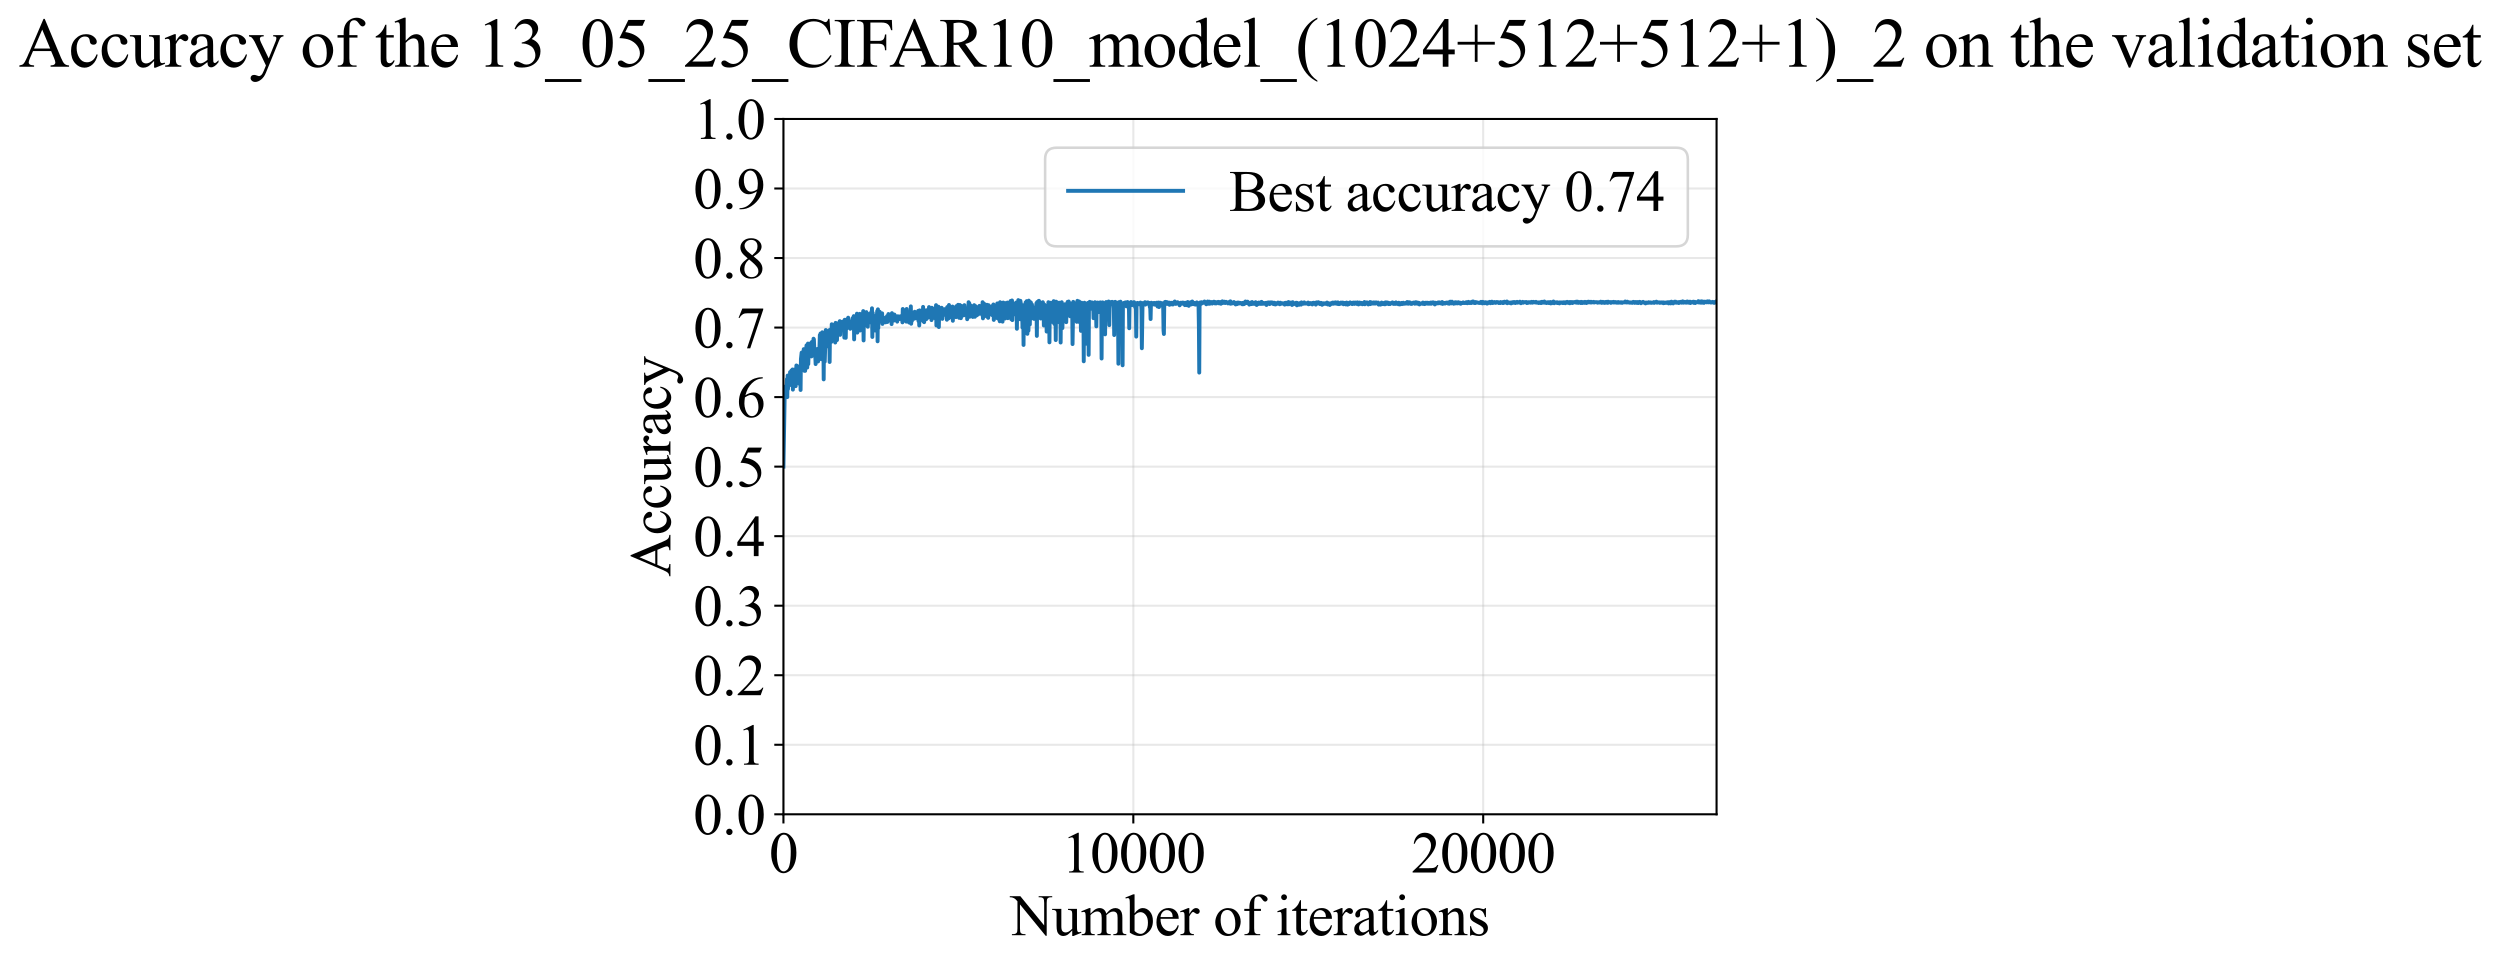 <?xml version="1.0" encoding="utf-8" standalone="no"?>
<!DOCTYPE svg PUBLIC "-//W3C//DTD SVG 1.1//EN"
  "http://www.w3.org/Graphics/SVG/1.1/DTD/svg11.dtd">
<svg xmlns:xlink="http://www.w3.org/1999/xlink" width="956.773pt" height="369.808pt" viewBox="0 0 956.773 369.808" xmlns="http://www.w3.org/2000/svg" version="1.1">
 <defs>
  <style type="text/css">*{stroke-linejoin: round; stroke-linecap: butt}</style>
 </defs>
 <g id="figure_1">
  <g id="patch_1">
   <path d="M 0 369.808 
L 956.773 369.808 
L 956.773 0 
L 0 0 
z
" style="fill: #ffffff"/>
  </g>
  <g id="axes_1">
   <g id="patch_2">
    <path d="M 299.826 311.644 
L 656.946 311.644 
L 656.946 45.532 
L 299.826 45.532 
z
" style="fill: #ffffff"/>
   </g>
   <g id="matplotlib.axis_1">
    <g id="xtick_1">
     <g id="line2d_1">
      <path d="M 299.826 311.644 
L 299.826 45.532 
" clip-path="url(#p83ce6e1b27)" style="fill: none; stroke: #b0b0b0; stroke-opacity: 0.3; stroke-width: 0.8; stroke-linecap: square"/>
     </g>
     <g id="line2d_2">
      <defs>
       <path id="m839cc49ccb" d="M 0 0 
L 0 3.5 
" style="stroke: #000000; stroke-width: 0.8"/>
      </defs>
      <g>
       <use xlink:href="#m839cc49ccb" x="299.826" y="311.644" style="stroke: #000000; stroke-width: 0.8"/>
      </g>
     </g>
     <g id="text_1">
      <!-- 0 -->
      <g transform="translate(294.326 333.92) scale(0.22 -0.22)">
       <defs>
        <path id="TimesNewRomanPSMT-30" d="M 231 2094 
Q 231 2819 450 3342 
Q 669 3866 1031 4122 
Q 1313 4325 1613 4325 
Q 2100 4325 2488 3828 
Q 2972 3213 2972 2159 
Q 2972 1422 2759 906 
Q 2547 391 2217 158 
Q 1888 -75 1581 -75 
Q 975 -75 572 641 
Q 231 1244 231 2094 
z
M 844 2016 
Q 844 1141 1059 588 
Q 1238 122 1591 122 
Q 1759 122 1940 273 
Q 2122 425 2216 781 
Q 2359 1319 2359 2297 
Q 2359 3022 2209 3506 
Q 2097 3866 1919 4016 
Q 1791 4119 1609 4119 
Q 1397 4119 1231 3928 
Q 1006 3669 925 3112 
Q 844 2556 844 2016 
z
" transform="scale(0.016)"/>
       </defs>
       <use xlink:href="#TimesNewRomanPSMT-30"/>
      </g>
     </g>
    </g>
    <g id="xtick_2">
     <g id="line2d_3">
      <path d="M 433.73 311.644 
L 433.73 45.532 
" clip-path="url(#p83ce6e1b27)" style="fill: none; stroke: #b0b0b0; stroke-opacity: 0.3; stroke-width: 0.8; stroke-linecap: square"/>
     </g>
     <g id="line2d_4">
      <g>
       <use xlink:href="#m839cc49ccb" x="433.73" y="311.644" style="stroke: #000000; stroke-width: 0.8"/>
      </g>
     </g>
     <g id="text_2">
      <!-- 10000 -->
      <g transform="translate(406.23 333.92) scale(0.22 -0.22)">
       <defs>
        <path id="TimesNewRomanPSMT-31" d="M 750 3822 
L 1781 4325 
L 1884 4325 
L 1884 747 
Q 1884 391 1914 303 
Q 1944 216 2037 169 
Q 2131 122 2419 116 
L 2419 0 
L 825 0 
L 825 116 
Q 1125 122 1212 167 
Q 1300 213 1334 289 
Q 1369 366 1369 747 
L 1369 3034 
Q 1369 3497 1338 3628 
Q 1316 3728 1258 3775 
Q 1200 3822 1119 3822 
Q 1003 3822 797 3725 
L 750 3822 
z
" transform="scale(0.016)"/>
       </defs>
       <use xlink:href="#TimesNewRomanPSMT-31"/>
       <use xlink:href="#TimesNewRomanPSMT-30" transform="translate(50 0)"/>
       <use xlink:href="#TimesNewRomanPSMT-30" transform="translate(100 0)"/>
       <use xlink:href="#TimesNewRomanPSMT-30" transform="translate(150 0)"/>
       <use xlink:href="#TimesNewRomanPSMT-30" transform="translate(200 0)"/>
      </g>
     </g>
    </g>
    <g id="xtick_3">
     <g id="line2d_5">
      <path d="M 567.633 311.644 
L 567.633 45.532 
" clip-path="url(#p83ce6e1b27)" style="fill: none; stroke: #b0b0b0; stroke-opacity: 0.3; stroke-width: 0.8; stroke-linecap: square"/>
     </g>
     <g id="line2d_6">
      <g>
       <use xlink:href="#m839cc49ccb" x="567.633" y="311.644" style="stroke: #000000; stroke-width: 0.8"/>
      </g>
     </g>
     <g id="text_3">
      <!-- 20000 -->
      <g transform="translate(540.133 333.92) scale(0.22 -0.22)">
       <defs>
        <path id="TimesNewRomanPSMT-32" d="M 2934 816 
L 2638 0 
L 138 0 
L 138 116 
Q 1241 1122 1691 1759 
Q 2141 2397 2141 2925 
Q 2141 3328 1894 3587 
Q 1647 3847 1303 3847 
Q 991 3847 742 3664 
Q 494 3481 375 3128 
L 259 3128 
Q 338 3706 661 4015 
Q 984 4325 1469 4325 
Q 1984 4325 2329 3994 
Q 2675 3663 2675 3213 
Q 2675 2891 2525 2569 
Q 2294 2063 1775 1497 
Q 997 647 803 472 
L 1909 472 
Q 2247 472 2383 497 
Q 2519 522 2628 598 
Q 2738 675 2819 816 
L 2934 816 
z
" transform="scale(0.016)"/>
       </defs>
       <use xlink:href="#TimesNewRomanPSMT-32"/>
       <use xlink:href="#TimesNewRomanPSMT-30" transform="translate(50 0)"/>
       <use xlink:href="#TimesNewRomanPSMT-30" transform="translate(100 0)"/>
       <use xlink:href="#TimesNewRomanPSMT-30" transform="translate(150 0)"/>
       <use xlink:href="#TimesNewRomanPSMT-30" transform="translate(200 0)"/>
      </g>
     </g>
    </g>
    <g id="text_4">
     <!-- Number of iterations -->
     <g transform="translate(386.744 357.902) scale(0.22 -0.22)">
      <defs>
       <path id="TimesNewRomanPSMT-4e" d="M -84 4238 
L 1066 4238 
L 3656 1059 
L 3656 3503 
Q 3656 3894 3569 3991 
Q 3453 4122 3203 4122 
L 3056 4122 
L 3056 4238 
L 4531 4238 
L 4531 4122 
L 4381 4122 
Q 4113 4122 4000 3959 
Q 3931 3859 3931 3503 
L 3931 -69 
L 3819 -69 
L 1025 3344 
L 1025 734 
Q 1025 344 1109 247 
Q 1228 116 1475 116 
L 1625 116 
L 1625 0 
L 150 0 
L 150 116 
L 297 116 
Q 569 116 681 278 
Q 750 378 750 734 
L 750 3681 
Q 566 3897 470 3965 
Q 375 4034 191 4094 
Q 100 4122 -84 4122 
L -84 4238 
z
" transform="scale(0.016)"/>
       <path id="TimesNewRomanPSMT-75" d="M 2709 2863 
L 2709 1128 
Q 2709 631 2732 520 
Q 2756 409 2807 365 
Q 2859 322 2928 322 
Q 3025 322 3147 375 
L 3191 266 
L 2334 -88 
L 2194 -88 
L 2194 519 
Q 1825 119 1631 15 
Q 1438 -88 1222 -88 
Q 981 -88 804 51 
Q 628 191 559 409 
Q 491 628 491 1028 
L 491 2306 
Q 491 2509 447 2587 
Q 403 2666 317 2708 
Q 231 2750 6 2747 
L 6 2863 
L 1009 2863 
L 1009 947 
Q 1009 547 1148 422 
Q 1288 297 1484 297 
Q 1619 297 1789 381 
Q 1959 466 2194 703 
L 2194 2325 
Q 2194 2569 2105 2655 
Q 2016 2741 1734 2747 
L 1734 2863 
L 2709 2863 
z
" transform="scale(0.016)"/>
       <path id="TimesNewRomanPSMT-6d" d="M 1050 2338 
Q 1363 2650 1419 2697 
Q 1559 2816 1721 2881 
Q 1884 2947 2044 2947 
Q 2313 2947 2506 2790 
Q 2700 2634 2766 2338 
Q 3088 2713 3309 2830 
Q 3531 2947 3766 2947 
Q 3994 2947 4170 2830 
Q 4347 2713 4450 2447 
Q 4519 2266 4519 1878 
L 4519 647 
Q 4519 378 4559 278 
Q 4591 209 4675 161 
Q 4759 113 4950 113 
L 4950 0 
L 3538 0 
L 3538 113 
L 3597 113 
Q 3781 113 3884 184 
Q 3956 234 3988 344 
Q 4000 397 4000 647 
L 4000 1878 
Q 4000 2228 3916 2372 
Q 3794 2572 3525 2572 
Q 3359 2572 3192 2489 
Q 3025 2406 2788 2181 
L 2781 2147 
L 2788 2013 
L 2788 647 
Q 2788 353 2820 281 
Q 2853 209 2943 161 
Q 3034 113 3253 113 
L 3253 0 
L 1806 0 
L 1806 113 
Q 2044 113 2133 169 
Q 2222 225 2256 338 
Q 2272 391 2272 647 
L 2272 1878 
Q 2272 2228 2169 2381 
Q 2031 2581 1784 2581 
Q 1616 2581 1450 2491 
Q 1191 2353 1050 2181 
L 1050 647 
Q 1050 366 1089 281 
Q 1128 197 1204 155 
Q 1281 113 1516 113 
L 1516 0 
L 100 0 
L 100 113 
Q 297 113 375 155 
Q 453 197 493 289 
Q 534 381 534 647 
L 534 1741 
Q 534 2213 506 2350 
Q 484 2453 437 2492 
Q 391 2531 309 2531 
Q 222 2531 100 2484 
L 53 2597 
L 916 2947 
L 1050 2947 
L 1050 2338 
z
" transform="scale(0.016)"/>
       <path id="TimesNewRomanPSMT-62" d="M 984 2369 
Q 1400 2947 1881 2947 
Q 2322 2947 2650 2570 
Q 2978 2194 2978 1541 
Q 2978 778 2472 313 
Q 2038 -88 1503 -88 
Q 1253 -88 995 3 
Q 738 94 469 275 
L 469 3241 
Q 469 3728 445 3840 
Q 422 3953 372 3993 
Q 322 4034 247 4034 
Q 159 4034 28 3984 
L -16 4094 
L 844 4444 
L 984 4444 
L 984 2369 
z
M 984 2169 
L 984 456 
Q 1144 300 1314 220 
Q 1484 141 1663 141 
Q 1947 141 2192 453 
Q 2438 766 2438 1363 
Q 2438 1913 2192 2208 
Q 1947 2503 1634 2503 
Q 1469 2503 1303 2419 
Q 1178 2356 984 2169 
z
" transform="scale(0.016)"/>
       <path id="TimesNewRomanPSMT-65" d="M 681 1784 
Q 678 1147 991 784 
Q 1303 422 1725 422 
Q 2006 422 2214 576 
Q 2422 731 2563 1106 
L 2659 1044 
Q 2594 616 2278 264 
Q 1963 -88 1488 -88 
Q 972 -88 605 314 
Q 238 716 238 1394 
Q 238 2128 614 2539 
Q 991 2950 1559 2950 
Q 2041 2950 2350 2633 
Q 2659 2316 2659 1784 
L 681 1784 
z
M 681 1966 
L 2006 1966 
Q 1991 2241 1941 2353 
Q 1863 2528 1708 2628 
Q 1553 2728 1384 2728 
Q 1125 2728 920 2526 
Q 716 2325 681 1966 
z
" transform="scale(0.016)"/>
       <path id="TimesNewRomanPSMT-72" d="M 1038 2947 
L 1038 2303 
Q 1397 2947 1775 2947 
Q 1947 2947 2059 2842 
Q 2172 2738 2172 2600 
Q 2172 2478 2090 2393 
Q 2009 2309 1897 2309 
Q 1788 2309 1652 2417 
Q 1516 2525 1450 2525 
Q 1394 2525 1328 2463 
Q 1188 2334 1038 2041 
L 1038 669 
Q 1038 431 1097 309 
Q 1138 225 1241 169 
Q 1344 113 1538 113 
L 1538 0 
L 72 0 
L 72 113 
Q 291 113 397 181 
Q 475 231 506 341 
Q 522 394 522 644 
L 522 1753 
Q 522 2253 501 2348 
Q 481 2444 426 2487 
Q 372 2531 291 2531 
Q 194 2531 72 2484 
L 41 2597 
L 906 2947 
L 1038 2947 
z
" transform="scale(0.016)"/>
       <path id="TimesNewRomanPSMT-20" transform="scale(0.016)"/>
       <path id="TimesNewRomanPSMT-6f" d="M 1600 2947 
Q 2250 2947 2644 2453 
Q 2978 2031 2978 1484 
Q 2978 1100 2793 706 
Q 2609 313 2286 112 
Q 1963 -88 1566 -88 
Q 919 -88 538 428 
Q 216 863 216 1403 
Q 216 1797 411 2186 
Q 606 2575 925 2761 
Q 1244 2947 1600 2947 
z
M 1503 2744 
Q 1338 2744 1170 2645 
Q 1003 2547 900 2300 
Q 797 2053 797 1666 
Q 797 1041 1045 587 
Q 1294 134 1700 134 
Q 2003 134 2200 384 
Q 2397 634 2397 1244 
Q 2397 2006 2069 2444 
Q 1847 2744 1503 2744 
z
" transform="scale(0.016)"/>
       <path id="TimesNewRomanPSMT-66" d="M 1319 2638 
L 1319 756 
Q 1319 356 1406 250 
Q 1522 113 1716 113 
L 1975 113 
L 1975 0 
L 266 0 
L 266 113 
L 394 113 
Q 519 113 622 175 
Q 725 238 764 344 
Q 803 450 803 756 
L 803 2638 
L 247 2638 
L 247 2863 
L 803 2863 
L 803 3050 
Q 803 3478 940 3775 
Q 1078 4072 1361 4255 
Q 1644 4438 1997 4438 
Q 2325 4438 2600 4225 
Q 2781 4084 2781 3909 
Q 2781 3816 2700 3733 
Q 2619 3650 2525 3650 
Q 2453 3650 2373 3701 
Q 2294 3753 2178 3923 
Q 2063 4094 1966 4153 
Q 1869 4213 1750 4213 
Q 1606 4213 1506 4136 
Q 1406 4059 1362 3898 
Q 1319 3738 1319 3069 
L 1319 2863 
L 2056 2863 
L 2056 2638 
L 1319 2638 
z
" transform="scale(0.016)"/>
       <path id="TimesNewRomanPSMT-69" d="M 928 4444 
Q 1059 4444 1151 4351 
Q 1244 4259 1244 4128 
Q 1244 3997 1151 3903 
Q 1059 3809 928 3809 
Q 797 3809 703 3903 
Q 609 3997 609 4128 
Q 609 4259 701 4351 
Q 794 4444 928 4444 
z
M 1188 2947 
L 1188 647 
Q 1188 378 1227 289 
Q 1266 200 1342 156 
Q 1419 113 1622 113 
L 1622 0 
L 231 0 
L 231 113 
Q 441 113 512 153 
Q 584 194 626 287 
Q 669 381 669 647 
L 669 1750 
Q 669 2216 641 2353 
Q 619 2453 572 2492 
Q 525 2531 444 2531 
Q 356 2531 231 2484 
L 188 2597 
L 1050 2947 
L 1188 2947 
z
" transform="scale(0.016)"/>
       <path id="TimesNewRomanPSMT-74" d="M 1031 3803 
L 1031 2863 
L 1700 2863 
L 1700 2644 
L 1031 2644 
L 1031 788 
Q 1031 509 1111 412 
Q 1191 316 1316 316 
Q 1419 316 1516 380 
Q 1613 444 1666 569 
L 1788 569 
Q 1678 263 1478 108 
Q 1278 -47 1066 -47 
Q 922 -47 784 33 
Q 647 113 581 261 
Q 516 409 516 719 
L 516 2644 
L 63 2644 
L 63 2747 
Q 234 2816 414 2980 
Q 594 3144 734 3369 
Q 806 3488 934 3803 
L 1031 3803 
z
" transform="scale(0.016)"/>
       <path id="TimesNewRomanPSMT-61" d="M 1822 413 
Q 1381 72 1269 19 
Q 1100 -59 909 -59 
Q 613 -59 420 144 
Q 228 347 228 678 
Q 228 888 322 1041 
Q 450 1253 767 1440 
Q 1084 1628 1822 1897 
L 1822 2009 
Q 1822 2438 1686 2597 
Q 1550 2756 1291 2756 
Q 1094 2756 978 2650 
Q 859 2544 859 2406 
L 866 2225 
Q 866 2081 792 2003 
Q 719 1925 600 1925 
Q 484 1925 411 2006 
Q 338 2088 338 2228 
Q 338 2497 613 2722 
Q 888 2947 1384 2947 
Q 1766 2947 2009 2819 
Q 2194 2722 2281 2516 
Q 2338 2381 2338 1966 
L 2338 994 
Q 2338 584 2353 492 
Q 2369 400 2405 369 
Q 2441 338 2488 338 
Q 2538 338 2575 359 
Q 2641 400 2828 588 
L 2828 413 
Q 2478 -56 2159 -56 
Q 2006 -56 1915 50 
Q 1825 156 1822 413 
z
M 1822 616 
L 1822 1706 
Q 1350 1519 1213 1441 
Q 966 1303 859 1153 
Q 753 1003 753 825 
Q 753 600 887 451 
Q 1022 303 1197 303 
Q 1434 303 1822 616 
z
" transform="scale(0.016)"/>
       <path id="TimesNewRomanPSMT-6e" d="M 1034 2341 
Q 1538 2947 1994 2947 
Q 2228 2947 2397 2830 
Q 2566 2713 2666 2444 
Q 2734 2256 2734 1869 
L 2734 647 
Q 2734 375 2778 278 
Q 2813 200 2889 156 
Q 2966 113 3172 113 
L 3172 0 
L 1756 0 
L 1756 113 
L 1816 113 
Q 2016 113 2095 173 
Q 2175 234 2206 353 
Q 2219 400 2219 647 
L 2219 1819 
Q 2219 2209 2117 2386 
Q 2016 2563 1775 2563 
Q 1403 2563 1034 2156 
L 1034 647 
Q 1034 356 1069 288 
Q 1113 197 1189 155 
Q 1266 113 1500 113 
L 1500 0 
L 84 0 
L 84 113 
L 147 113 
Q 366 113 442 223 
Q 519 334 519 647 
L 519 1709 
Q 519 2225 495 2337 
Q 472 2450 423 2490 
Q 375 2531 294 2531 
Q 206 2531 84 2484 
L 38 2597 
L 900 2947 
L 1034 2947 
L 1034 2341 
z
" transform="scale(0.016)"/>
       <path id="TimesNewRomanPSMT-73" d="M 2050 2947 
L 2050 1972 
L 1947 1972 
Q 1828 2431 1642 2597 
Q 1456 2763 1169 2763 
Q 950 2763 815 2647 
Q 681 2531 681 2391 
Q 681 2216 781 2091 
Q 878 1963 1175 1819 
L 1631 1597 
Q 2266 1288 2266 781 
Q 2266 391 1970 151 
Q 1675 -88 1309 -88 
Q 1047 -88 709 6 
Q 606 38 541 38 
Q 469 38 428 -44 
L 325 -44 
L 325 978 
L 428 978 
Q 516 541 762 319 
Q 1009 97 1316 97 
Q 1531 97 1667 223 
Q 1803 350 1803 528 
Q 1803 744 1651 891 
Q 1500 1038 1047 1263 
Q 594 1488 453 1669 
Q 313 1847 313 2119 
Q 313 2472 555 2709 
Q 797 2947 1181 2947 
Q 1350 2947 1591 2875 
Q 1750 2828 1803 2828 
Q 1853 2828 1881 2850 
Q 1909 2872 1947 2947 
L 2050 2947 
z
" transform="scale(0.016)"/>
      </defs>
      <use xlink:href="#TimesNewRomanPSMT-4e"/>
      <use xlink:href="#TimesNewRomanPSMT-75" transform="translate(72.217 0)"/>
      <use xlink:href="#TimesNewRomanPSMT-6d" transform="translate(122.217 0)"/>
      <use xlink:href="#TimesNewRomanPSMT-62" transform="translate(200 0)"/>
      <use xlink:href="#TimesNewRomanPSMT-65" transform="translate(250 0)"/>
      <use xlink:href="#TimesNewRomanPSMT-72" transform="translate(294.385 0)"/>
      <use xlink:href="#TimesNewRomanPSMT-20" transform="translate(327.686 0)"/>
      <use xlink:href="#TimesNewRomanPSMT-6f" transform="translate(352.686 0)"/>
      <use xlink:href="#TimesNewRomanPSMT-66" transform="translate(402.686 0)"/>
      <use xlink:href="#TimesNewRomanPSMT-20" transform="translate(435.986 0)"/>
      <use xlink:href="#TimesNewRomanPSMT-69" transform="translate(460.986 0)"/>
      <use xlink:href="#TimesNewRomanPSMT-74" transform="translate(488.77 0)"/>
      <use xlink:href="#TimesNewRomanPSMT-65" transform="translate(516.553 0)"/>
      <use xlink:href="#TimesNewRomanPSMT-72" transform="translate(560.938 0)"/>
      <use xlink:href="#TimesNewRomanPSMT-61" transform="translate(594.238 0)"/>
      <use xlink:href="#TimesNewRomanPSMT-74" transform="translate(638.623 0)"/>
      <use xlink:href="#TimesNewRomanPSMT-69" transform="translate(666.406 0)"/>
      <use xlink:href="#TimesNewRomanPSMT-6f" transform="translate(694.189 0)"/>
      <use xlink:href="#TimesNewRomanPSMT-6e" transform="translate(744.189 0)"/>
      <use xlink:href="#TimesNewRomanPSMT-73" transform="translate(794.189 0)"/>
     </g>
    </g>
   </g>
   <g id="matplotlib.axis_2">
    <g id="ytick_1">
     <g id="line2d_7">
      <path d="M 299.826 311.644 
L 656.946 311.644 
" clip-path="url(#p83ce6e1b27)" style="fill: none; stroke: #b0b0b0; stroke-opacity: 0.3; stroke-width: 0.8; stroke-linecap: square"/>
     </g>
     <g id="line2d_8">
      <defs>
       <path id="m446639d403" d="M 0 0 
L -3.5 0 
" style="stroke: #000000; stroke-width: 0.8"/>
      </defs>
      <g>
       <use xlink:href="#m446639d403" x="299.826" y="311.644" style="stroke: #000000; stroke-width: 0.8"/>
      </g>
     </g>
     <g id="text_5">
      <!-- 0.0 -->
      <g transform="translate(265.326 319.282) scale(0.22 -0.22)">
       <defs>
        <path id="TimesNewRomanPSMT-2e" d="M 800 606 
Q 947 606 1047 504 
Q 1147 403 1147 259 
Q 1147 116 1045 14 
Q 944 -88 800 -88 
Q 656 -88 554 14 
Q 453 116 453 259 
Q 453 406 554 506 
Q 656 606 800 606 
z
" transform="scale(0.016)"/>
       </defs>
       <use xlink:href="#TimesNewRomanPSMT-30"/>
       <use xlink:href="#TimesNewRomanPSMT-2e" transform="translate(50 0)"/>
       <use xlink:href="#TimesNewRomanPSMT-30" transform="translate(75 0)"/>
      </g>
     </g>
    </g>
    <g id="ytick_2">
     <g id="line2d_9">
      <path d="M 299.826 285.032 
L 656.946 285.032 
" clip-path="url(#p83ce6e1b27)" style="fill: none; stroke: #b0b0b0; stroke-opacity: 0.3; stroke-width: 0.8; stroke-linecap: square"/>
     </g>
     <g id="line2d_10">
      <g>
       <use xlink:href="#m446639d403" x="299.826" y="285.032" style="stroke: #000000; stroke-width: 0.8"/>
      </g>
     </g>
     <g id="text_6">
      <!-- 0.1 -->
      <g transform="translate(265.326 292.67) scale(0.22 -0.22)">
       <use xlink:href="#TimesNewRomanPSMT-30"/>
       <use xlink:href="#TimesNewRomanPSMT-2e" transform="translate(50 0)"/>
       <use xlink:href="#TimesNewRomanPSMT-31" transform="translate(75 0)"/>
      </g>
     </g>
    </g>
    <g id="ytick_3">
     <g id="line2d_11">
      <path d="M 299.826 258.421 
L 656.946 258.421 
" clip-path="url(#p83ce6e1b27)" style="fill: none; stroke: #b0b0b0; stroke-opacity: 0.3; stroke-width: 0.8; stroke-linecap: square"/>
     </g>
     <g id="line2d_12">
      <g>
       <use xlink:href="#m446639d403" x="299.826" y="258.421" style="stroke: #000000; stroke-width: 0.8"/>
      </g>
     </g>
     <g id="text_7">
      <!-- 0.2 -->
      <g transform="translate(265.326 266.059) scale(0.22 -0.22)">
       <use xlink:href="#TimesNewRomanPSMT-30"/>
       <use xlink:href="#TimesNewRomanPSMT-2e" transform="translate(50 0)"/>
       <use xlink:href="#TimesNewRomanPSMT-32" transform="translate(75 0)"/>
      </g>
     </g>
    </g>
    <g id="ytick_4">
     <g id="line2d_13">
      <path d="M 299.826 231.81 
L 656.946 231.81 
" clip-path="url(#p83ce6e1b27)" style="fill: none; stroke: #b0b0b0; stroke-opacity: 0.3; stroke-width: 0.8; stroke-linecap: square"/>
     </g>
     <g id="line2d_14">
      <g>
       <use xlink:href="#m446639d403" x="299.826" y="231.81" style="stroke: #000000; stroke-width: 0.8"/>
      </g>
     </g>
     <g id="text_8">
      <!-- 0.3 -->
      <g transform="translate(265.326 239.448) scale(0.22 -0.22)">
       <defs>
        <path id="TimesNewRomanPSMT-33" d="M 325 3431 
Q 506 3859 782 4092 
Q 1059 4325 1472 4325 
Q 1981 4325 2253 3994 
Q 2459 3747 2459 3466 
Q 2459 3003 1878 2509 
Q 2269 2356 2469 2072 
Q 2669 1788 2669 1403 
Q 2669 853 2319 450 
Q 1863 -75 997 -75 
Q 569 -75 414 31 
Q 259 138 259 259 
Q 259 350 332 419 
Q 406 488 509 488 
Q 588 488 669 463 
Q 722 447 909 348 
Q 1097 250 1169 231 
Q 1284 197 1416 197 
Q 1734 197 1970 444 
Q 2206 691 2206 1028 
Q 2206 1275 2097 1509 
Q 2016 1684 1919 1775 
Q 1784 1900 1550 2001 
Q 1316 2103 1072 2103 
L 972 2103 
L 972 2197 
Q 1219 2228 1467 2375 
Q 1716 2522 1828 2728 
Q 1941 2934 1941 3181 
Q 1941 3503 1739 3701 
Q 1538 3900 1238 3900 
Q 753 3900 428 3381 
L 325 3431 
z
" transform="scale(0.016)"/>
       </defs>
       <use xlink:href="#TimesNewRomanPSMT-30"/>
       <use xlink:href="#TimesNewRomanPSMT-2e" transform="translate(50 0)"/>
       <use xlink:href="#TimesNewRomanPSMT-33" transform="translate(75 0)"/>
      </g>
     </g>
    </g>
    <g id="ytick_5">
     <g id="line2d_15">
      <path d="M 299.826 205.199 
L 656.946 205.199 
" clip-path="url(#p83ce6e1b27)" style="fill: none; stroke: #b0b0b0; stroke-opacity: 0.3; stroke-width: 0.8; stroke-linecap: square"/>
     </g>
     <g id="line2d_16">
      <g>
       <use xlink:href="#m446639d403" x="299.826" y="205.199" style="stroke: #000000; stroke-width: 0.8"/>
      </g>
     </g>
     <g id="text_9">
      <!-- 0.4 -->
      <g transform="translate(265.326 212.837) scale(0.22 -0.22)">
       <defs>
        <path id="TimesNewRomanPSMT-34" d="M 2978 1563 
L 2978 1119 
L 2409 1119 
L 2409 0 
L 1894 0 
L 1894 1119 
L 100 1119 
L 100 1519 
L 2066 4325 
L 2409 4325 
L 2409 1563 
L 2978 1563 
z
M 1894 1563 
L 1894 3666 
L 406 1563 
L 1894 1563 
z
" transform="scale(0.016)"/>
       </defs>
       <use xlink:href="#TimesNewRomanPSMT-30"/>
       <use xlink:href="#TimesNewRomanPSMT-2e" transform="translate(50 0)"/>
       <use xlink:href="#TimesNewRomanPSMT-34" transform="translate(75 0)"/>
      </g>
     </g>
    </g>
    <g id="ytick_6">
     <g id="line2d_17">
      <path d="M 299.826 178.588 
L 656.946 178.588 
" clip-path="url(#p83ce6e1b27)" style="fill: none; stroke: #b0b0b0; stroke-opacity: 0.3; stroke-width: 0.8; stroke-linecap: square"/>
     </g>
     <g id="line2d_18">
      <g>
       <use xlink:href="#m446639d403" x="299.826" y="178.588" style="stroke: #000000; stroke-width: 0.8"/>
      </g>
     </g>
     <g id="text_10">
      <!-- 0.5 -->
      <g transform="translate(265.326 186.226) scale(0.22 -0.22)">
       <defs>
        <path id="TimesNewRomanPSMT-35" d="M 2778 4238 
L 2534 3706 
L 1259 3706 
L 981 3138 
Q 1809 3016 2294 2522 
Q 2709 2097 2709 1522 
Q 2709 1188 2573 903 
Q 2438 619 2231 419 
Q 2025 219 1772 97 
Q 1413 -75 1034 -75 
Q 653 -75 479 54 
Q 306 184 306 341 
Q 306 428 378 495 
Q 450 563 559 563 
Q 641 563 702 538 
Q 763 513 909 409 
Q 1144 247 1384 247 
Q 1750 247 2026 523 
Q 2303 800 2303 1197 
Q 2303 1581 2056 1914 
Q 1809 2247 1375 2428 
Q 1034 2569 447 2591 
L 1259 4238 
L 2778 4238 
z
" transform="scale(0.016)"/>
       </defs>
       <use xlink:href="#TimesNewRomanPSMT-30"/>
       <use xlink:href="#TimesNewRomanPSMT-2e" transform="translate(50 0)"/>
       <use xlink:href="#TimesNewRomanPSMT-35" transform="translate(75 0)"/>
      </g>
     </g>
    </g>
    <g id="ytick_7">
     <g id="line2d_19">
      <path d="M 299.826 151.976 
L 656.946 151.976 
" clip-path="url(#p83ce6e1b27)" style="fill: none; stroke: #b0b0b0; stroke-opacity: 0.3; stroke-width: 0.8; stroke-linecap: square"/>
     </g>
     <g id="line2d_20">
      <g>
       <use xlink:href="#m446639d403" x="299.826" y="151.976" style="stroke: #000000; stroke-width: 0.8"/>
      </g>
     </g>
     <g id="text_11">
      <!-- 0.6 -->
      <g transform="translate(265.326 159.614) scale(0.22 -0.22)">
       <defs>
        <path id="TimesNewRomanPSMT-36" d="M 2869 4325 
L 2869 4209 
Q 2456 4169 2195 4045 
Q 1934 3922 1679 3669 
Q 1425 3416 1258 3105 
Q 1091 2794 978 2366 
Q 1428 2675 1881 2675 
Q 2316 2675 2634 2325 
Q 2953 1975 2953 1425 
Q 2953 894 2631 456 
Q 2244 -75 1606 -75 
Q 1172 -75 869 213 
Q 275 772 275 1663 
Q 275 2231 503 2743 
Q 731 3256 1154 3653 
Q 1578 4050 1965 4187 
Q 2353 4325 2688 4325 
L 2869 4325 
z
M 925 2138 
Q 869 1716 869 1456 
Q 869 1156 980 804 
Q 1091 453 1309 247 
Q 1469 100 1697 100 
Q 1969 100 2183 356 
Q 2397 613 2397 1088 
Q 2397 1622 2184 2012 
Q 1972 2403 1581 2403 
Q 1463 2403 1327 2353 
Q 1191 2303 925 2138 
z
" transform="scale(0.016)"/>
       </defs>
       <use xlink:href="#TimesNewRomanPSMT-30"/>
       <use xlink:href="#TimesNewRomanPSMT-2e" transform="translate(50 0)"/>
       <use xlink:href="#TimesNewRomanPSMT-36" transform="translate(75 0)"/>
      </g>
     </g>
    </g>
    <g id="ytick_8">
     <g id="line2d_21">
      <path d="M 299.826 125.365 
L 656.946 125.365 
" clip-path="url(#p83ce6e1b27)" style="fill: none; stroke: #b0b0b0; stroke-opacity: 0.3; stroke-width: 0.8; stroke-linecap: square"/>
     </g>
     <g id="line2d_22">
      <g>
       <use xlink:href="#m446639d403" x="299.826" y="125.365" style="stroke: #000000; stroke-width: 0.8"/>
      </g>
     </g>
     <g id="text_12">
      <!-- 0.7 -->
      <g transform="translate(265.326 133.003) scale(0.22 -0.22)">
       <defs>
        <path id="TimesNewRomanPSMT-37" d="M 644 4238 
L 2916 4238 
L 2916 4119 
L 1503 -88 
L 1153 -88 
L 2419 3728 
L 1253 3728 
Q 900 3728 750 3644 
Q 488 3500 328 3200 
L 238 3234 
L 644 4238 
z
" transform="scale(0.016)"/>
       </defs>
       <use xlink:href="#TimesNewRomanPSMT-30"/>
       <use xlink:href="#TimesNewRomanPSMT-2e" transform="translate(50 0)"/>
       <use xlink:href="#TimesNewRomanPSMT-37" transform="translate(75 0)"/>
      </g>
     </g>
    </g>
    <g id="ytick_9">
     <g id="line2d_23">
      <path d="M 299.826 98.754 
L 656.946 98.754 
" clip-path="url(#p83ce6e1b27)" style="fill: none; stroke: #b0b0b0; stroke-opacity: 0.3; stroke-width: 0.8; stroke-linecap: square"/>
     </g>
     <g id="line2d_24">
      <g>
       <use xlink:href="#m446639d403" x="299.826" y="98.754" style="stroke: #000000; stroke-width: 0.8"/>
      </g>
     </g>
     <g id="text_13">
      <!-- 0.8 -->
      <g transform="translate(265.326 106.392) scale(0.22 -0.22)">
       <defs>
        <path id="TimesNewRomanPSMT-38" d="M 1228 2134 
Q 725 2547 579 2797 
Q 434 3047 434 3316 
Q 434 3728 753 4026 
Q 1072 4325 1600 4325 
Q 2113 4325 2425 4047 
Q 2738 3769 2738 3413 
Q 2738 3175 2569 2928 
Q 2400 2681 1866 2347 
Q 2416 1922 2594 1678 
Q 2831 1359 2831 1006 
Q 2831 559 2490 242 
Q 2150 -75 1597 -75 
Q 994 -75 656 303 
Q 388 606 388 966 
Q 388 1247 577 1523 
Q 766 1800 1228 2134 
z
M 1719 2469 
Q 2094 2806 2194 3001 
Q 2294 3197 2294 3444 
Q 2294 3772 2109 3958 
Q 1925 4144 1606 4144 
Q 1288 4144 1088 3959 
Q 888 3775 888 3528 
Q 888 3366 970 3203 
Q 1053 3041 1206 2894 
L 1719 2469 
z
M 1375 2016 
Q 1116 1797 991 1539 
Q 866 1281 866 981 
Q 866 578 1086 336 
Q 1306 94 1647 94 
Q 1984 94 2187 284 
Q 2391 475 2391 747 
Q 2391 972 2272 1150 
Q 2050 1481 1375 2016 
z
" transform="scale(0.016)"/>
       </defs>
       <use xlink:href="#TimesNewRomanPSMT-30"/>
       <use xlink:href="#TimesNewRomanPSMT-2e" transform="translate(50 0)"/>
       <use xlink:href="#TimesNewRomanPSMT-38" transform="translate(75 0)"/>
      </g>
     </g>
    </g>
    <g id="ytick_10">
     <g id="line2d_25">
      <path d="M 299.826 72.143 
L 656.946 72.143 
" clip-path="url(#p83ce6e1b27)" style="fill: none; stroke: #b0b0b0; stroke-opacity: 0.3; stroke-width: 0.8; stroke-linecap: square"/>
     </g>
     <g id="line2d_26">
      <g>
       <use xlink:href="#m446639d403" x="299.826" y="72.143" style="stroke: #000000; stroke-width: 0.8"/>
      </g>
     </g>
     <g id="text_14">
      <!-- 0.9 -->
      <g transform="translate(265.326 79.781) scale(0.22 -0.22)">
       <defs>
        <path id="TimesNewRomanPSMT-39" d="M 338 -88 
L 338 28 
Q 744 34 1094 217 
Q 1444 400 1770 856 
Q 2097 1313 2225 1859 
Q 1734 1544 1338 1544 
Q 891 1544 572 1889 
Q 253 2234 253 2806 
Q 253 3363 572 3797 
Q 956 4325 1575 4325 
Q 2097 4325 2469 3894 
Q 2925 3359 2925 2575 
Q 2925 1869 2578 1258 
Q 2231 647 1613 244 
Q 1109 -88 516 -88 
L 338 -88 
z
M 2275 2091 
Q 2331 2497 2331 2741 
Q 2331 3044 2228 3395 
Q 2125 3747 1936 3934 
Q 1747 4122 1506 4122 
Q 1228 4122 1018 3872 
Q 809 3622 809 3128 
Q 809 2469 1088 2097 
Q 1291 1828 1588 1828 
Q 1731 1828 1928 1897 
Q 2125 1966 2275 2091 
z
" transform="scale(0.016)"/>
       </defs>
       <use xlink:href="#TimesNewRomanPSMT-30"/>
       <use xlink:href="#TimesNewRomanPSMT-2e" transform="translate(50 0)"/>
       <use xlink:href="#TimesNewRomanPSMT-39" transform="translate(75 0)"/>
      </g>
     </g>
    </g>
    <g id="ytick_11">
     <g id="line2d_27">
      <path d="M 299.826 45.532 
L 656.946 45.532 
" clip-path="url(#p83ce6e1b27)" style="fill: none; stroke: #b0b0b0; stroke-opacity: 0.3; stroke-width: 0.8; stroke-linecap: square"/>
     </g>
     <g id="line2d_28">
      <g>
       <use xlink:href="#m446639d403" x="299.826" y="45.532" style="stroke: #000000; stroke-width: 0.8"/>
      </g>
     </g>
     <g id="text_15">
      <!-- 1.0 -->
      <g transform="translate(265.326 53.17) scale(0.22 -0.22)">
       <use xlink:href="#TimesNewRomanPSMT-31"/>
       <use xlink:href="#TimesNewRomanPSMT-2e" transform="translate(50 0)"/>
       <use xlink:href="#TimesNewRomanPSMT-30" transform="translate(75 0)"/>
      </g>
     </g>
    </g>
    <g id="text_16">
     <!-- Accuracy -->
     <g transform="translate(256.579 220.726) rotate(-90) scale(0.22 -0.22)">
      <defs>
       <path id="TimesNewRomanPSMT-41" d="M 2928 1419 
L 1288 1419 
L 1000 750 
Q 894 503 894 381 
Q 894 284 986 211 
Q 1078 138 1384 116 
L 1384 0 
L 50 0 
L 50 116 
Q 316 163 394 238 
Q 553 388 747 847 
L 2238 4334 
L 2347 4334 
L 3822 809 
Q 4000 384 4145 257 
Q 4291 131 4550 116 
L 4550 0 
L 2878 0 
L 2878 116 
Q 3131 128 3220 200 
Q 3309 272 3309 375 
Q 3309 513 3184 809 
L 2928 1419 
z
M 2841 1650 
L 2122 3363 
L 1384 1650 
L 2841 1650 
z
" transform="scale(0.016)"/>
       <path id="TimesNewRomanPSMT-63" d="M 2631 1088 
Q 2516 522 2178 217 
Q 1841 -88 1431 -88 
Q 944 -88 581 321 
Q 219 731 219 1428 
Q 219 2103 620 2525 
Q 1022 2947 1584 2947 
Q 2006 2947 2278 2723 
Q 2550 2500 2550 2259 
Q 2550 2141 2473 2067 
Q 2397 1994 2259 1994 
Q 2075 1994 1981 2113 
Q 1928 2178 1911 2362 
Q 1894 2547 1784 2644 
Q 1675 2738 1481 2738 
Q 1169 2738 978 2506 
Q 725 2200 725 1697 
Q 725 1184 976 792 
Q 1228 400 1656 400 
Q 1963 400 2206 609 
Q 2378 753 2541 1131 
L 2631 1088 
z
" transform="scale(0.016)"/>
       <path id="TimesNewRomanPSMT-79" d="M 38 2863 
L 1372 2863 
L 1372 2747 
L 1306 2747 
Q 1166 2747 1095 2686 
Q 1025 2625 1025 2534 
Q 1025 2413 1128 2197 
L 1825 753 
L 2466 2334 
Q 2519 2463 2519 2588 
Q 2519 2644 2497 2672 
Q 2472 2706 2419 2726 
Q 2366 2747 2231 2747 
L 2231 2863 
L 3163 2863 
L 3163 2747 
Q 3047 2734 2984 2696 
Q 2922 2659 2847 2556 
Q 2819 2513 2741 2316 
L 1575 -541 
Q 1406 -956 1132 -1168 
Q 859 -1381 606 -1381 
Q 422 -1381 303 -1275 
Q 184 -1169 184 -1031 
Q 184 -900 270 -820 
Q 356 -741 506 -741 
Q 609 -741 788 -809 
Q 913 -856 944 -856 
Q 1038 -856 1148 -759 
Q 1259 -663 1372 -384 
L 1575 113 
L 547 2272 
Q 500 2369 397 2513 
Q 319 2622 269 2659 
Q 197 2709 38 2747 
L 38 2863 
z
" transform="scale(0.016)"/>
      </defs>
      <use xlink:href="#TimesNewRomanPSMT-41"/>
      <use xlink:href="#TimesNewRomanPSMT-63" transform="translate(72.217 0)"/>
      <use xlink:href="#TimesNewRomanPSMT-63" transform="translate(116.602 0)"/>
      <use xlink:href="#TimesNewRomanPSMT-75" transform="translate(160.986 0)"/>
      <use xlink:href="#TimesNewRomanPSMT-72" transform="translate(210.986 0)"/>
      <use xlink:href="#TimesNewRomanPSMT-61" transform="translate(244.287 0)"/>
      <use xlink:href="#TimesNewRomanPSMT-63" transform="translate(288.672 0)"/>
      <use xlink:href="#TimesNewRomanPSMT-79" transform="translate(333.057 0)"/>
     </g>
    </g>
   </g>
   <g id="line2d_29">
    <path d="M 299.826 178.588 
L 300.362 147.985 
L 300.496 149.515 
L 300.63 149.116 
L 300.764 148.184 
L 300.898 151.644 
L 301.166 145.057 
L 301.3 151.976 
L 301.434 143.727 
L 301.568 148.916 
L 301.836 143.793 
L 301.97 146.321 
L 302.104 144.592 
L 302.238 147.386 
L 302.371 142.396 
L 302.505 145.59 
L 302.773 144.525 
L 302.907 141.798 
L 303.041 141.864 
L 303.175 141.731 
L 303.309 141.398 
L 303.443 149.116 
L 303.711 141.798 
L 303.845 143.261 
L 303.979 141.465 
L 304.113 143.195 
L 304.247 141.398 
L 304.515 147.785 
L 304.783 139.868 
L 304.917 140.533 
L 305.051 140.001 
L 305.185 145.323 
L 305.318 142.596 
L 305.452 145.989 
L 305.72 141.931 
L 305.854 146.854 
L 305.988 144.459 
L 306.122 144.259 
L 306.256 142.263 
L 306.39 149.249 
L 306.524 137.407 
L 306.792 134.945 
L 306.926 135.344 
L 307.06 134.812 
L 307.328 140.068 
L 307.596 133.615 
L 307.73 136.542 
L 307.864 141.931 
L 307.998 136.409 
L 308.131 141.931 
L 308.399 134.612 
L 308.667 132.151 
L 308.801 132.284 
L 308.935 140.667 
L 309.203 131.486 
L 309.337 139.336 
L 309.471 134.346 
L 309.739 136.076 
L 310.007 131.486 
L 310.141 136.276 
L 310.409 135.81 
L 310.543 136.409 
L 310.677 130.887 
L 310.811 135.078 
L 310.945 134.945 
L 311.078 133.748 
L 311.346 129.623 
L 311.48 129.822 
L 311.748 136.01 
L 311.882 136.409 
L 312.016 136.276 
L 312.15 139.336 
L 312.284 135.544 
L 312.418 135.677 
L 312.552 135.145 
L 312.686 135.877 
L 312.82 133.548 
L 313.088 138.338 
L 313.222 135.278 
L 313.356 135.81 
L 313.49 135.012 
L 313.624 132.683 
L 313.758 128.226 
L 313.891 128.226 
L 314.025 127.627 
L 314.159 130.155 
L 314.293 137.473 
L 314.427 128.359 
L 314.561 130.953 
L 314.695 127.161 
L 314.829 127.361 
L 314.963 132.217 
L 315.097 128.691 
L 315.231 145.19 
L 315.365 128.492 
L 315.633 138.405 
L 315.901 130.089 
L 316.035 126.296 
L 316.303 132.617 
L 316.437 130.488 
L 316.571 131.153 
L 316.705 130.022 
L 316.838 131.286 
L 316.972 131.419 
L 317.106 131.087 
L 317.374 126.363 
L 317.508 138.538 
L 317.642 127.361 
L 317.776 126.163 
L 317.91 126.03 
L 318.178 130.82 
L 318.312 124.101 
L 318.58 130.155 
L 318.714 125.897 
L 318.982 130.288 
L 319.25 125.099 
L 319.384 124.234 
L 319.651 131.087 
L 319.785 123.569 
L 319.919 124.966 
L 320.053 124.567 
L 320.187 123.702 
L 320.321 130.155 
L 320.455 126.03 
L 320.723 125.099 
L 320.857 125.099 
L 320.991 125.299 
L 321.125 127.494 
L 321.393 122.904 
L 321.527 128.159 
L 321.661 124.234 
L 321.795 124.035 
L 321.929 126.363 
L 322.063 123.768 
L 322.197 126.23 
L 322.465 123.103 
L 322.732 123.303 
L 323 124.035 
L 323.134 129.224 
L 323.268 122.371 
L 323.402 126.696 
L 323.536 122.504 
L 323.67 129.29 
L 323.804 122.704 
L 323.938 125.565 
L 324.072 125.698 
L 324.206 122.172 
L 324.34 123.968 
L 324.474 123.768 
L 324.608 121.573 
L 324.876 123.037 
L 325.01 124.899 
L 325.144 123.103 
L 325.411 125.831 
L 325.545 123.502 
L 325.813 125.099 
L 326.215 124.234 
L 326.349 121.706 
L 326.483 123.901 
L 326.617 123.635 
L 326.751 120.974 
L 326.885 129.889 
L 327.019 121.107 
L 327.153 127.294 
L 327.287 121.64 
L 327.421 122.105 
L 327.555 121.972 
L 327.689 124.833 
L 327.823 123.901 
L 327.957 120.043 
L 328.091 127.294 
L 328.225 121.107 
L 328.358 122.238 
L 328.492 121.773 
L 328.626 120.509 
L 328.76 122.97 
L 328.894 122.305 
L 329.028 120.109 
L 329.162 126.496 
L 329.296 120.509 
L 329.43 125.432 
L 329.564 120.242 
L 329.698 125.099 
L 329.832 120.775 
L 329.966 121.64 
L 330.1 121.706 
L 330.368 119.045 
L 330.502 130.288 
L 330.636 119.644 
L 331.038 124.567 
L 331.171 121.041 
L 331.305 121.44 
L 331.439 121.373 
L 331.573 119.444 
L 331.707 121.107 
L 331.841 121.174 
L 331.975 120.043 
L 332.109 125.032 
L 332.243 121.506 
L 332.377 121.041 
L 332.511 122.172 
L 332.645 120.176 
L 332.779 122.504 
L 332.913 120.841 
L 333.047 122.305 
L 333.181 120.109 
L 333.315 123.436 
L 333.449 119.378 
L 333.583 122.504 
L 333.717 117.98 
L 333.851 128.958 
L 333.985 119.71 
L 334.118 122.305 
L 334.252 121.839 
L 334.52 123.369 
L 334.654 123.103 
L 334.788 123.303 
L 334.922 126.496 
L 335.056 120.908 
L 335.19 123.768 
L 335.324 122.039 
L 335.458 122.371 
L 335.726 118.978 
L 335.86 130.621 
L 335.994 118.38 
L 336.128 125.565 
L 336.262 119.444 
L 336.396 123.103 
L 336.53 122.438 
L 336.664 119.311 
L 336.798 122.504 
L 336.931 122.637 
L 337.065 121.506 
L 337.199 123.103 
L 337.467 122.371 
L 337.601 119.91 
L 337.735 123.968 
L 338.003 121.44 
L 338.137 122.637 
L 338.271 122.238 
L 338.405 123.303 
L 338.539 121.706 
L 338.673 122.704 
L 338.807 122.438 
L 338.941 123.369 
L 339.075 123.17 
L 339.209 121.839 
L 339.343 121.906 
L 339.477 120.974 
L 339.611 123.236 
L 339.745 120.974 
L 339.878 121.706 
L 340.012 120.176 
L 340.146 122.637 
L 340.28 122.637 
L 340.414 121.64 
L 340.548 122.371 
L 340.682 121.972 
L 340.816 122.305 
L 340.95 122.039 
L 341.084 121.307 
L 341.218 124.035 
L 341.352 119.843 
L 341.486 121.64 
L 341.62 120.708 
L 341.754 122.371 
L 341.888 121.706 
L 342.022 122.704 
L 342.29 120.376 
L 342.558 122.438 
L 342.691 121.573 
L 342.825 122.305 
L 342.959 121.972 
L 343.227 121.041 
L 343.361 123.103 
L 343.629 121.041 
L 343.897 121.906 
L 344.031 122.105 
L 344.165 121.107 
L 344.299 122.105 
L 344.567 121.24 
L 344.835 121.64 
L 344.969 120.908 
L 345.237 121.906 
L 345.371 123.369 
L 345.505 118.247 
L 345.638 122.238 
L 345.906 121.44 
L 346.04 120.974 
L 346.308 122.172 
L 346.576 121.041 
L 346.71 120.775 
L 346.844 123.103 
L 346.978 118.247 
L 347.112 121.573 
L 347.246 121.773 
L 347.38 121.573 
L 347.514 122.571 
L 347.648 121.839 
L 347.782 119.577 
L 347.916 123.436 
L 348.184 121.307 
L 348.318 122.438 
L 348.585 117.249 
L 348.719 123.901 
L 348.853 120.642 
L 348.987 122.837 
L 349.121 121.506 
L 349.255 121.906 
L 349.523 119.843 
L 349.657 120.242 
L 349.791 121.839 
L 349.925 121.972 
L 350.059 119.311 
L 350.193 121.041 
L 350.327 121.107 
L 350.595 120.775 
L 350.729 121.573 
L 350.863 120.775 
L 350.997 121.906 
L 351.131 121.24 
L 351.398 118.978 
L 351.532 122.904 
L 351.666 119.045 
L 351.8 124.567 
L 351.934 118.779 
L 352.068 122.704 
L 352.202 121.107 
L 352.336 121.506 
L 352.47 120.908 
L 352.604 121.307 
L 352.738 120.509 
L 352.872 120.775 
L 353.006 118.779 
L 353.14 120.974 
L 353.274 117.448 
L 353.408 123.037 
L 353.542 118.446 
L 353.676 123.303 
L 353.81 120.043 
L 353.944 120.442 
L 354.078 121.64 
L 354.345 119.444 
L 354.479 122.172 
L 354.613 121.64 
L 354.747 118.712 
L 354.881 119.178 
L 355.015 121.64 
L 355.149 119.843 
L 355.417 120.841 
L 355.551 117.515 
L 355.819 121.373 
L 355.953 121.107 
L 356.087 119.976 
L 356.221 119.843 
L 356.355 119.111 
L 356.489 122.504 
L 356.623 117.781 
L 356.757 121.706 
L 356.891 120.242 
L 357.025 120.509 
L 357.158 120.043 
L 357.292 118.712 
L 357.56 121.706 
L 357.694 121.174 
L 357.828 117.98 
L 357.962 121.107 
L 358.096 121.44 
L 358.23 116.783 
L 358.364 124.567 
L 358.498 119.843 
L 358.766 119.511 
L 358.9 119.71 
L 359.034 119.71 
L 359.168 117.382 
L 359.302 125.166 
L 359.436 119.045 
L 359.57 118.978 
L 359.704 120.376 
L 359.838 119.444 
L 360.239 121.44 
L 360.373 117.781 
L 360.507 118.912 
L 360.641 122.039 
L 360.775 119.843 
L 361.043 120.509 
L 361.177 118.38 
L 361.311 119.777 
L 361.579 118.313 
L 361.713 120.043 
L 361.847 118.38 
L 361.981 119.111 
L 362.115 120.775 
L 362.249 119.045 
L 362.383 122.371 
L 362.517 117.515 
L 362.785 121.24 
L 362.918 119.91 
L 363.052 121.839 
L 363.186 116.716 
L 363.454 120.376 
L 363.588 119.577 
L 363.722 121.24 
L 363.99 120.043 
L 364.124 121.44 
L 364.258 118.712 
L 364.392 120.509 
L 364.526 117.315 
L 364.66 122.771 
L 364.794 118.912 
L 364.928 121.307 
L 365.062 119.311 
L 365.33 119.511 
L 365.464 121.041 
L 365.598 118.646 
L 365.865 121.373 
L 365.999 117.182 
L 366.133 120.841 
L 366.267 118.38 
L 366.535 121.041 
L 366.669 116.65 
L 366.803 120.309 
L 366.937 118.779 
L 367.071 121.64 
L 367.339 116.716 
L 367.473 121.44 
L 367.607 118.978 
L 367.741 121.773 
L 367.875 117.049 
L 368.009 117.648 
L 368.143 120.974 
L 368.277 118.779 
L 368.411 120.442 
L 368.545 120.376 
L 368.678 119.378 
L 368.946 120.642 
L 369.08 116.783 
L 369.214 120.442 
L 369.348 119.311 
L 369.616 120.376 
L 369.75 119.245 
L 369.884 119.777 
L 370.018 117.98 
L 370.152 122.172 
L 370.42 118.18 
L 370.554 120.376 
L 370.688 115.652 
L 370.822 120.708 
L 370.956 116.051 
L 371.09 121.24 
L 371.224 118.845 
L 371.358 120.841 
L 371.491 116.916 
L 371.625 120.043 
L 371.759 119.644 
L 372.027 117.847 
L 372.161 117.781 
L 372.295 121.307 
L 372.563 117.781 
L 372.697 119.178 
L 372.831 116.783 
L 373.099 121.24 
L 373.367 117.182 
L 373.501 118.978 
L 373.635 118.712 
L 373.769 120.708 
L 373.903 119.444 
L 374.037 119.511 
L 374.171 118.845 
L 374.305 120.376 
L 374.438 118.18 
L 374.572 117.98 
L 374.706 119.976 
L 374.84 117.049 
L 374.974 119.976 
L 375.108 119.111 
L 375.242 117.515 
L 375.376 118.579 
L 375.51 117.315 
L 375.644 119.976 
L 375.778 117.049 
L 375.912 120.575 
L 376.046 115.652 
L 376.18 121.839 
L 376.448 116.118 
L 376.582 121.174 
L 376.716 116.317 
L 376.85 120.176 
L 377.118 118.114 
L 377.251 119.777 
L 377.385 116.65 
L 377.653 119.91 
L 377.787 116.65 
L 377.921 121.307 
L 378.055 118.247 
L 378.189 121.64 
L 378.323 116.783 
L 378.457 119.178 
L 378.725 118.513 
L 378.859 120.309 
L 378.993 117.914 
L 379.127 119.444 
L 379.261 117.581 
L 379.395 119.91 
L 379.529 117.249 
L 379.663 120.575 
L 379.797 118.845 
L 379.931 120.442 
L 380.065 116.716 
L 380.198 116.517 
L 380.332 122.438 
L 380.466 117.116 
L 380.6 117.382 
L 380.868 120.708 
L 381.002 117.648 
L 381.136 117.648 
L 381.27 118.646 
L 381.404 117.847 
L 381.538 121.706 
L 381.672 116.118 
L 381.806 119.111 
L 381.94 118.712 
L 382.074 116.716 
L 382.208 122.105 
L 382.342 116.118 
L 382.476 116.251 
L 382.61 122.97 
L 382.744 115.652 
L 383.011 120.176 
L 383.145 116.051 
L 383.279 120.509 
L 383.547 115.918 
L 383.681 123.103 
L 383.815 116.317 
L 383.949 115.785 
L 384.217 119.045 
L 384.351 116.251 
L 384.485 117.049 
L 384.619 121.906 
L 384.753 115.985 
L 384.887 120.309 
L 385.021 116.384 
L 385.155 116.384 
L 385.289 120.708 
L 385.557 115.785 
L 385.691 121.773 
L 385.825 117.581 
L 385.958 117.448 
L 386.092 118.646 
L 386.226 116.251 
L 386.494 119.644 
L 386.628 118.912 
L 386.762 115.186 
L 386.896 116.517 
L 387.03 122.172 
L 387.164 115.852 
L 387.298 114.987 
L 387.432 122.504 
L 387.566 116.251 
L 387.7 119.045 
L 387.968 116.85 
L 388.102 120.309 
L 388.37 116.184 
L 388.504 116.384 
L 388.638 117.648 
L 388.771 120.109 
L 388.905 115.785 
L 389.039 116.384 
L 389.173 125.831 
L 389.307 116.251 
L 389.575 119.378 
L 389.709 114.854 
L 389.977 118.646 
L 390.111 115.918 
L 390.245 117.315 
L 390.379 122.172 
L 390.513 115.12 
L 390.647 115.985 
L 390.781 121.44 
L 390.915 116.583 
L 391.049 117.448 
L 391.183 119.111 
L 391.317 125.365 
L 391.451 117.315 
L 391.585 117.315 
L 391.718 132.018 
L 391.852 116.783 
L 391.986 117.382 
L 392.12 120.509 
L 392.522 115.719 
L 392.656 127.427 
L 392.79 115.852 
L 392.924 115.253 
L 393.058 116.983 
L 393.192 127.76 
L 393.326 115.918 
L 393.46 115.585 
L 393.594 126.563 
L 393.728 115.053 
L 393.996 116.384 
L 394.13 124.168 
L 394.264 115.585 
L 394.531 115.785 
L 394.665 117.581 
L 394.799 121.839 
L 394.933 116.517 
L 395.067 118.18 
L 395.201 121.64 
L 395.469 117.714 
L 395.603 121.64 
L 395.737 122.039 
L 395.871 118.313 
L 396.005 118.446 
L 396.273 120.376 
L 396.541 117.049 
L 396.675 115.985 
L 396.809 128.558 
L 396.943 115.585 
L 397.077 115.918 
L 397.211 119.444 
L 397.478 115.186 
L 397.612 115.12 
L 397.746 115.652 
L 397.88 118.38 
L 398.014 115.985 
L 398.148 115.785 
L 398.282 121.906 
L 398.416 116.051 
L 398.684 116.384 
L 398.818 115.852 
L 398.952 121.773 
L 399.086 115.652 
L 399.354 116.65 
L 399.488 124.567 
L 399.622 116.517 
L 399.89 117.249 
L 400.024 122.571 
L 400.291 117.182 
L 400.425 117.315 
L 400.559 126.895 
L 400.693 116.983 
L 400.827 118.047 
L 400.961 121.373 
L 401.229 115.652 
L 401.497 118.247 
L 401.631 131.02 
L 401.765 116.583 
L 401.899 115.852 
L 402.033 116.45 
L 402.167 119.577 
L 402.301 116.184 
L 402.435 116.184 
L 402.569 115.918 
L 402.837 123.236 
L 402.971 116.184 
L 403.238 115.253 
L 403.372 115.319 
L 403.506 123.968 
L 403.64 115.918 
L 403.774 115.585 
L 403.908 116.583 
L 404.042 130.155 
L 404.176 115.452 
L 404.31 116.251 
L 404.444 115.652 
L 404.578 119.444 
L 404.712 116.517 
L 404.98 116.184 
L 405.114 118.446 
L 405.248 123.303 
L 405.382 115.852 
L 405.516 117.182 
L 405.65 115.985 
L 405.784 116.184 
L 405.918 131.087 
L 406.051 116.384 
L 406.185 116.517 
L 406.319 115.652 
L 406.453 116.916 
L 406.587 125.565 
L 406.855 116.983 
L 406.989 116.716 
L 407.257 119.378 
L 407.391 119.644 
L 407.525 116.45 
L 407.927 118.646 
L 408.061 123.303 
L 408.195 116.783 
L 408.329 116.783 
L 408.597 115.519 
L 408.731 120.043 
L 408.865 118.712 
L 408.998 115.386 
L 409.266 116.317 
L 409.4 115.985 
L 409.534 121.041 
L 409.802 116.251 
L 409.936 116.317 
L 410.07 116.783 
L 410.204 119.111 
L 410.338 117.847 
L 410.472 131.685 
L 410.74 115.519 
L 411.142 118.247 
L 411.276 121.506 
L 411.544 116.317 
L 411.678 116.317 
L 411.811 116.583 
L 412.079 123.17 
L 412.213 115.719 
L 412.347 115.12 
L 412.481 116.384 
L 412.615 115.985 
L 412.883 123.17 
L 413.017 115.386 
L 413.151 115.719 
L 413.553 118.712 
L 413.687 126.629 
L 413.821 115.985 
L 413.955 115.852 
L 414.089 116.45 
L 414.223 117.98 
L 414.357 116.051 
L 414.491 116.916 
L 414.625 118.779 
L 414.758 138.272 
L 414.892 117.781 
L 415.026 115.852 
L 415.16 116.251 
L 415.294 116.051 
L 415.428 116.716 
L 415.562 118.313 
L 415.696 131.552 
L 415.83 116.251 
L 415.964 116.251 
L 416.098 116.384 
L 416.232 116.85 
L 416.366 115.918 
L 416.5 118.114 
L 416.634 135.81 
L 416.768 116.184 
L 416.902 116.118 
L 417.036 115.519 
L 417.304 115.918 
L 417.438 118.18 
L 417.571 118.047 
L 417.839 115.719 
L 418.107 116.118 
L 418.241 117.781 
L 418.375 116.85 
L 418.509 121.773 
L 418.911 116.051 
L 419.045 115.652 
L 419.313 116.317 
L 419.447 118.114 
L 419.581 124.899 
L 419.715 115.918 
L 419.849 116.051 
L 419.983 115.785 
L 420.117 116.251 
L 420.251 116.251 
L 420.518 119.444 
L 420.652 119.045 
L 420.786 115.785 
L 420.92 115.918 
L 421.188 115.719 
L 421.322 115.918 
L 421.456 115.852 
L 421.59 137.207 
L 421.724 116.184 
L 421.858 116.45 
L 421.992 115.719 
L 422.26 116.118 
L 422.394 116.118 
L 422.528 116.45 
L 422.662 117.581 
L 422.796 120.974 
L 422.93 127.96 
L 423.064 115.852 
L 423.198 116.251 
L 423.331 115.585 
L 423.465 115.918 
L 423.599 116.716 
L 423.733 116.583 
L 424.001 115.852 
L 424.135 115.785 
L 424.269 115.386 
L 424.537 124.434 
L 424.671 116.051 
L 424.805 115.985 
L 424.939 115.785 
L 425.073 116.517 
L 425.207 115.585 
L 425.475 116.051 
L 425.609 115.519 
L 425.877 115.985 
L 426.145 116.384 
L 426.278 118.114 
L 426.412 128.226 
L 426.546 115.585 
L 426.68 115.785 
L 426.814 115.519 
L 426.948 117.382 
L 427.082 115.785 
L 427.216 116.317 
L 427.484 116.184 
L 427.752 117.382 
L 427.886 120.242 
L 428.02 139.203 
L 428.154 115.652 
L 428.288 115.719 
L 428.422 116.118 
L 428.556 115.719 
L 428.69 115.785 
L 428.824 115.452 
L 428.958 116.184 
L 429.091 116.051 
L 429.359 116.45 
L 429.493 121.041 
L 429.627 139.802 
L 429.761 116.118 
L 429.895 116.65 
L 430.163 115.918 
L 430.297 115.985 
L 430.431 116.317 
L 430.699 115.719 
L 430.833 116.517 
L 430.967 116.45 
L 431.101 117.249 
L 431.235 116.184 
L 431.369 116.184 
L 431.503 115.585 
L 431.771 116.65 
L 431.905 116.251 
L 432.038 116.983 
L 432.172 125.631 
L 432.306 115.985 
L 432.44 116.45 
L 432.842 115.585 
L 433.244 116.783 
L 433.378 116.716 
L 433.914 115.652 
L 434.048 115.652 
L 434.182 116.184 
L 434.316 116.118 
L 434.45 117.581 
L 434.584 116.916 
L 434.718 118.38 
L 434.851 128.825 
L 434.985 116.384 
L 435.119 115.985 
L 435.253 116.583 
L 435.387 115.918 
L 435.655 116.45 
L 435.789 116.118 
L 435.923 116.45 
L 436.191 116.317 
L 436.459 115.785 
L 436.593 116.251 
L 436.727 116.184 
L 436.861 118.646 
L 436.995 133.282 
L 437.263 115.985 
L 437.397 116.251 
L 437.531 116.184 
L 437.665 116.317 
L 437.798 115.985 
L 437.932 116.184 
L 438.066 116.118 
L 438.2 115.652 
L 438.334 116.583 
L 438.468 116.051 
L 438.602 116.317 
L 438.736 115.785 
L 438.87 115.852 
L 439.138 116.251 
L 439.272 115.719 
L 439.406 116.251 
L 439.54 115.918 
L 439.674 116.251 
L 439.808 115.918 
L 440.076 117.581 
L 440.21 117.914 
L 440.344 122.105 
L 440.478 116.051 
L 440.611 115.852 
L 440.745 116.051 
L 440.879 116.583 
L 441.013 115.985 
L 441.281 116.184 
L 441.549 116.251 
L 441.683 115.918 
L 441.817 116.583 
L 441.951 115.985 
L 442.219 116.384 
L 442.353 116.65 
L 442.621 115.852 
L 443.023 117.315 
L 443.157 116.783 
L 443.291 115.785 
L 443.425 116.384 
L 443.558 117.515 
L 443.692 115.852 
L 443.826 115.852 
L 443.96 116.051 
L 444.094 115.852 
L 444.228 115.918 
L 444.362 116.384 
L 444.496 116.251 
L 444.63 116.916 
L 444.898 116.051 
L 445.032 116.65 
L 445.166 117.847 
L 445.3 126.496 
L 445.434 127.827 
L 445.568 116.716 
L 445.836 115.585 
L 445.97 115.519 
L 446.104 116.118 
L 446.238 116.051 
L 446.371 116.317 
L 446.505 115.585 
L 446.773 116.317 
L 446.907 115.852 
L 447.041 115.985 
L 447.175 116.384 
L 447.309 115.785 
L 447.443 115.985 
L 447.577 116.65 
L 447.711 115.852 
L 447.845 116.317 
L 447.979 116.184 
L 448.113 116.45 
L 448.247 116.118 
L 448.381 116.251 
L 448.515 115.852 
L 448.649 116.517 
L 448.783 116.317 
L 448.917 116.517 
L 449.185 116.118 
L 449.452 115.985 
L 449.586 115.386 
L 449.72 116.051 
L 449.854 115.852 
L 449.988 116.317 
L 450.122 115.852 
L 450.256 115.852 
L 450.524 116.184 
L 450.658 115.652 
L 450.926 116.184 
L 451.06 115.918 
L 451.328 116.051 
L 451.462 116.85 
L 451.864 115.852 
L 451.998 115.985 
L 452.131 115.852 
L 452.265 115.918 
L 452.399 116.251 
L 452.667 115.785 
L 452.801 116.118 
L 453.069 115.852 
L 453.337 116.118 
L 453.471 116.783 
L 453.605 115.985 
L 453.739 116.251 
L 453.873 115.852 
L 454.007 116.051 
L 454.141 116.783 
L 454.275 116.317 
L 454.409 116.45 
L 454.543 115.585 
L 454.811 116.051 
L 454.945 117.049 
L 455.078 115.852 
L 455.212 116.118 
L 455.346 115.785 
L 455.48 115.985 
L 455.614 115.719 
L 455.748 116.45 
L 455.882 116.517 
L 456.016 115.519 
L 456.15 115.985 
L 456.284 115.386 
L 456.418 115.719 
L 456.552 116.384 
L 456.686 116.251 
L 456.82 115.918 
L 456.954 116.317 
L 457.088 115.918 
L 457.222 116.517 
L 457.49 115.985 
L 457.624 116.583 
L 457.891 116.051 
L 458.025 115.719 
L 458.159 116.583 
L 458.293 116.45 
L 458.427 116.118 
L 458.561 116.251 
L 458.695 117.116 
L 458.829 125.099 
L 458.963 142.596 
L 459.097 116.783 
L 459.231 115.785 
L 459.365 115.852 
L 459.499 115.719 
L 459.633 116.317 
L 459.901 115.652 
L 460.035 116.051 
L 460.169 115.785 
L 460.437 115.918 
L 460.705 115.719 
L 460.838 115.852 
L 460.972 115.386 
L 461.106 115.719 
L 461.374 115.652 
L 461.508 115.918 
L 461.642 116.45 
L 462.044 115.585 
L 462.178 115.386 
L 462.312 116.251 
L 462.58 115.519 
L 462.714 116.251 
L 462.848 115.452 
L 462.982 116.251 
L 463.116 115.585 
L 463.25 115.918 
L 463.384 115.852 
L 463.518 115.652 
L 463.651 115.918 
L 463.785 115.585 
L 463.919 116.184 
L 464.053 115.852 
L 464.187 115.985 
L 464.321 115.585 
L 464.455 115.785 
L 464.589 115.452 
L 464.723 115.918 
L 464.857 115.652 
L 464.991 116.118 
L 465.125 116.118 
L 465.259 115.585 
L 465.393 115.652 
L 465.527 116.118 
L 465.661 115.918 
L 465.795 115.918 
L 465.929 115.785 
L 466.063 115.852 
L 466.197 115.519 
L 466.331 115.785 
L 466.465 115.585 
L 466.598 116.118 
L 466.866 115.585 
L 467 115.652 
L 467.134 115.585 
L 467.268 116.251 
L 467.402 115.985 
L 467.536 115.985 
L 467.67 115.852 
L 467.804 115.319 
L 467.938 115.985 
L 468.34 115.585 
L 468.474 115.852 
L 468.608 115.452 
L 468.876 115.985 
L 469.278 115.519 
L 469.411 115.785 
L 469.679 115.719 
L 469.947 116.118 
L 470.349 115.652 
L 470.483 116.051 
L 470.617 115.452 
L 470.751 116.184 
L 470.885 115.319 
L 471.019 116.251 
L 471.287 115.785 
L 471.555 116.118 
L 471.689 116.051 
L 471.823 115.785 
L 472.091 115.852 
L 472.225 115.585 
L 472.358 116.118 
L 472.492 115.785 
L 472.626 115.852 
L 472.894 116.517 
L 473.162 115.985 
L 473.296 115.918 
L 473.43 116.384 
L 473.564 115.785 
L 473.832 116.051 
L 473.966 115.785 
L 474.1 116.184 
L 474.234 115.852 
L 474.368 116.118 
L 474.502 116.051 
L 474.636 116.118 
L 474.77 115.918 
L 475.038 116.118 
L 475.439 116.45 
L 475.573 115.918 
L 475.707 116.45 
L 475.841 116.317 
L 475.975 115.852 
L 476.109 116.384 
L 476.377 115.852 
L 476.511 116.118 
L 476.645 115.386 
L 476.779 115.985 
L 477.315 115.985 
L 477.449 115.452 
L 477.717 116.118 
L 477.985 116.051 
L 478.118 116.583 
L 478.252 116.051 
L 478.386 116.384 
L 478.52 116.317 
L 478.654 115.785 
L 478.922 116.384 
L 479.19 115.585 
L 479.324 116.317 
L 479.458 115.852 
L 479.86 115.985 
L 479.994 116.317 
L 480.128 115.918 
L 480.262 116.184 
L 480.396 116.051 
L 480.53 115.652 
L 480.664 116.184 
L 480.798 116.251 
L 480.931 116.716 
L 481.199 115.918 
L 481.333 116.051 
L 481.467 116.384 
L 481.601 116.184 
L 481.735 115.785 
L 481.869 115.918 
L 482.137 115.852 
L 482.271 116.317 
L 482.539 116.184 
L 482.673 115.585 
L 482.807 115.519 
L 482.941 116.317 
L 483.075 116.051 
L 483.343 116.184 
L 483.477 115.918 
L 483.611 116.251 
L 483.878 116.118 
L 484.012 116.251 
L 484.28 115.918 
L 484.414 115.918 
L 484.548 116.184 
L 484.682 116.716 
L 484.816 115.918 
L 484.95 115.985 
L 485.084 115.785 
L 485.218 115.985 
L 485.352 115.985 
L 485.486 116.118 
L 485.62 115.719 
L 485.754 115.918 
L 485.888 116.384 
L 486.29 115.719 
L 486.558 116.118 
L 486.691 115.719 
L 486.959 115.785 
L 487.093 115.852 
L 487.361 116.384 
L 487.495 116.384 
L 487.629 115.852 
L 487.897 115.918 
L 488.031 116.517 
L 488.165 116.517 
L 488.433 116.051 
L 488.567 116.118 
L 488.701 116.051 
L 488.969 116.251 
L 489.103 115.785 
L 489.237 116.051 
L 489.371 115.918 
L 489.772 116.45 
L 489.906 115.852 
L 490.04 115.852 
L 490.308 116.184 
L 490.442 116.118 
L 490.576 116.251 
L 490.844 116.051 
L 491.112 116.184 
L 491.38 116.051 
L 491.514 116.184 
L 491.648 116.583 
L 491.782 115.918 
L 491.916 116.45 
L 492.184 115.852 
L 492.318 116.251 
L 492.451 115.985 
L 492.585 116.45 
L 492.719 116.45 
L 492.853 115.985 
L 492.987 116.051 
L 493.121 115.585 
L 493.255 116.45 
L 493.389 115.918 
L 493.523 116.317 
L 493.657 116.051 
L 493.791 116.184 
L 493.925 116.118 
L 494.059 115.785 
L 494.193 115.852 
L 494.327 116.118 
L 494.461 116.716 
L 494.729 115.652 
L 494.863 115.785 
L 494.997 116.45 
L 495.398 116.251 
L 495.532 116.317 
L 495.666 116.051 
L 495.934 116.251 
L 496.068 115.852 
L 496.336 116.85 
L 496.47 115.918 
L 496.604 116.118 
L 496.738 116.517 
L 496.872 116.184 
L 497.14 116.65 
L 497.274 116.118 
L 497.408 116.45 
L 497.676 115.918 
L 497.81 116.118 
L 497.944 116.583 
L 498.078 115.719 
L 498.211 116.118 
L 498.613 116.118 
L 498.881 116.251 
L 499.149 115.719 
L 499.417 116.184 
L 499.551 116.118 
L 499.685 116.184 
L 499.953 116.051 
L 500.087 116.184 
L 500.623 115.785 
L 500.757 116.45 
L 500.891 115.985 
L 501.025 115.985 
L 501.158 116.384 
L 501.426 115.985 
L 501.56 115.985 
L 501.694 116.251 
L 501.828 116.051 
L 502.096 116.384 
L 502.23 116.517 
L 502.364 115.918 
L 502.632 116.184 
L 502.766 115.852 
L 502.9 116.051 
L 503.034 115.985 
L 503.168 116.118 
L 503.436 115.918 
L 503.57 116.583 
L 503.704 116.45 
L 503.838 115.719 
L 504.105 116.118 
L 504.373 115.719 
L 504.507 115.652 
L 504.775 116.184 
L 505.043 115.852 
L 505.177 116.384 
L 505.713 115.918 
L 505.847 116.051 
L 505.981 116.65 
L 506.249 116.184 
L 506.517 116.384 
L 506.651 116.051 
L 506.918 116.251 
L 507.052 116.184 
L 507.186 116.251 
L 507.32 116.051 
L 507.454 116.317 
L 507.588 116.051 
L 507.722 116.251 
L 507.856 115.785 
L 507.99 115.985 
L 508.124 116.517 
L 508.258 115.985 
L 508.526 116.184 
L 508.794 116.118 
L 508.928 116.716 
L 509.062 116.517 
L 509.33 116.051 
L 509.464 116.118 
L 509.598 116.317 
L 509.865 115.852 
L 510.133 115.785 
L 510.267 116.251 
L 510.401 115.985 
L 510.535 116.051 
L 510.803 115.785 
L 510.937 116.184 
L 511.071 115.719 
L 511.205 115.719 
L 511.339 115.852 
L 511.607 116.251 
L 511.741 116.051 
L 511.875 116.251 
L 512.009 115.719 
L 512.143 116.384 
L 512.277 116.051 
L 512.545 116.384 
L 512.812 115.985 
L 512.946 115.918 
L 513.08 116.251 
L 513.214 115.785 
L 513.616 116.051 
L 513.75 115.985 
L 513.884 115.785 
L 514.018 115.985 
L 514.152 116.45 
L 514.286 115.985 
L 514.42 116.118 
L 514.688 115.918 
L 514.822 116.384 
L 514.956 116.051 
L 515.09 116.517 
L 515.358 115.785 
L 515.625 116.317 
L 515.759 116.583 
L 515.893 115.985 
L 516.027 116.184 
L 516.161 116.051 
L 516.295 116.384 
L 516.429 115.852 
L 516.563 115.852 
L 516.697 115.719 
L 516.831 115.985 
L 516.965 115.918 
L 517.099 116.118 
L 517.367 115.918 
L 517.501 116.384 
L 517.635 115.852 
L 517.769 115.985 
L 518.037 115.785 
L 518.305 116.317 
L 518.438 116.184 
L 518.572 115.785 
L 518.706 116.051 
L 518.84 115.785 
L 519.108 115.918 
L 519.242 116.317 
L 519.51 115.719 
L 519.912 116.517 
L 520.046 115.852 
L 520.18 116.184 
L 520.314 115.785 
L 520.582 116.317 
L 520.85 115.918 
L 520.984 116.051 
L 521.118 115.918 
L 521.385 116.45 
L 521.519 115.985 
L 521.653 116.051 
L 521.787 116.317 
L 521.921 116.184 
L 522.055 116.384 
L 522.189 115.585 
L 522.323 116.45 
L 522.457 116.118 
L 522.725 116.118 
L 522.859 115.918 
L 522.993 115.985 
L 523.127 115.719 
L 523.261 116.251 
L 523.395 115.985 
L 523.529 116.051 
L 523.663 116.517 
L 523.797 115.985 
L 523.931 116.118 
L 524.332 115.585 
L 524.466 116.384 
L 524.6 116.051 
L 524.734 116.051 
L 524.868 115.719 
L 525.136 116.184 
L 525.27 115.985 
L 525.672 116.184 
L 525.806 115.719 
L 525.94 116.184 
L 526.074 116.051 
L 526.342 116.184 
L 526.476 116.118 
L 526.61 115.719 
L 526.878 116.051 
L 527.011 115.985 
L 527.145 116.051 
L 527.279 115.985 
L 527.413 115.785 
L 527.547 116.517 
L 527.681 116.583 
L 527.815 116.184 
L 527.949 116.317 
L 528.217 116.251 
L 528.351 116.583 
L 528.753 115.785 
L 529.021 116.251 
L 529.155 116.384 
L 529.423 116.051 
L 529.557 116.251 
L 529.691 115.918 
L 529.825 116.45 
L 529.958 116.118 
L 530.092 116.45 
L 530.226 115.719 
L 530.494 116.317 
L 530.628 115.785 
L 530.762 115.719 
L 530.896 116.051 
L 531.03 115.985 
L 531.164 116.184 
L 531.298 115.852 
L 531.432 116.384 
L 531.566 116.317 
L 531.834 115.985 
L 531.968 116.384 
L 532.504 115.918 
L 532.771 115.852 
L 532.905 115.719 
L 533.039 116.118 
L 533.173 116.118 
L 533.307 116.317 
L 533.575 116.251 
L 533.709 115.918 
L 533.843 116.317 
L 533.977 116.317 
L 534.111 116.184 
L 534.245 115.719 
L 534.379 116.251 
L 534.781 116.251 
L 534.915 115.985 
L 535.049 116.118 
L 535.183 116.45 
L 535.317 115.852 
L 535.451 116.184 
L 535.585 115.985 
L 535.718 116.517 
L 535.852 116.051 
L 536.254 116.317 
L 536.388 115.918 
L 536.522 116.384 
L 536.656 116.184 
L 536.79 116.184 
L 536.924 116.317 
L 537.058 115.852 
L 537.594 116.251 
L 537.728 116.051 
L 537.862 116.118 
L 537.996 115.918 
L 538.13 116.184 
L 538.398 116.118 
L 538.531 115.585 
L 538.665 116.184 
L 538.799 116.051 
L 538.933 116.251 
L 539.201 115.652 
L 539.335 116.118 
L 539.469 115.719 
L 539.603 116.184 
L 539.737 115.785 
L 540.005 116.317 
L 540.139 116.184 
L 540.273 116.317 
L 540.943 115.785 
L 541.077 115.918 
L 541.211 115.852 
L 541.478 116.251 
L 541.612 115.719 
L 541.746 115.852 
L 541.88 115.652 
L 542.148 116.051 
L 542.416 116.251 
L 542.55 115.785 
L 542.818 116.118 
L 543.086 115.918 
L 543.22 116.517 
L 543.354 116.118 
L 543.488 116.317 
L 544.158 116.051 
L 544.291 116.251 
L 544.425 116.184 
L 544.559 115.785 
L 544.693 116.317 
L 544.827 116.051 
L 544.961 116.051 
L 545.229 116.384 
L 545.497 115.852 
L 545.631 116.118 
L 545.765 115.985 
L 545.899 116.184 
L 546.033 115.852 
L 546.167 116.184 
L 546.301 115.852 
L 546.569 116.251 
L 546.703 115.918 
L 546.837 116.118 
L 547.105 116.051 
L 547.238 116.251 
L 547.372 116.118 
L 547.506 115.785 
L 547.64 115.852 
L 547.774 116.251 
L 547.908 115.852 
L 548.042 116.118 
L 548.176 115.719 
L 548.31 115.785 
L 548.444 116.051 
L 548.578 115.719 
L 549.114 116.517 
L 549.248 115.918 
L 549.382 115.852 
L 549.516 115.918 
L 549.65 116.184 
L 549.784 115.985 
L 550.185 115.918 
L 550.319 116.118 
L 550.453 115.719 
L 550.721 115.852 
L 550.855 115.719 
L 550.989 115.985 
L 551.123 115.785 
L 551.257 116.118 
L 551.525 115.985 
L 551.659 116.118 
L 551.927 115.585 
L 552.061 116.317 
L 552.195 116.251 
L 552.329 115.918 
L 552.597 115.985 
L 552.731 115.918 
L 552.998 116.184 
L 553.132 115.918 
L 553.266 116.051 
L 553.534 115.785 
L 553.802 115.985 
L 553.936 115.785 
L 554.07 116.118 
L 554.338 116.184 
L 554.472 115.785 
L 554.606 116.251 
L 554.74 115.585 
L 554.874 115.785 
L 555.008 115.452 
L 555.41 116.118 
L 555.678 115.452 
L 555.945 115.918 
L 556.213 115.985 
L 556.347 116.251 
L 556.481 115.852 
L 556.615 115.985 
L 556.749 115.719 
L 557.017 116.118 
L 557.151 115.652 
L 557.553 115.852 
L 557.687 116.118 
L 557.821 115.852 
L 557.955 115.852 
L 558.089 115.652 
L 558.223 116.051 
L 558.491 115.785 
L 558.625 116.118 
L 558.892 115.852 
L 559.026 116.251 
L 559.16 115.918 
L 559.83 115.985 
L 559.964 115.719 
L 560.366 115.985 
L 560.768 115.918 
L 560.902 115.785 
L 561.036 115.985 
L 561.17 115.652 
L 561.304 115.652 
L 561.571 116.051 
L 561.705 115.785 
L 561.839 115.985 
L 561.973 115.519 
L 562.107 115.719 
L 562.241 115.719 
L 562.509 115.985 
L 562.777 115.652 
L 563.045 115.985 
L 563.313 115.519 
L 563.447 115.852 
L 563.581 115.386 
L 563.715 115.652 
L 563.849 115.386 
L 564.251 115.985 
L 564.385 115.719 
L 564.518 115.719 
L 564.652 115.985 
L 564.786 115.585 
L 564.92 115.785 
L 565.054 115.719 
L 565.188 115.785 
L 565.322 115.719 
L 565.858 115.918 
L 565.992 115.918 
L 566.26 115.785 
L 566.394 115.985 
L 566.528 115.719 
L 566.662 115.918 
L 566.796 115.519 
L 566.93 115.719 
L 567.198 115.719 
L 567.331 116.118 
L 567.465 115.519 
L 567.599 115.852 
L 567.733 115.719 
L 568.001 115.918 
L 568.135 116.051 
L 568.403 115.652 
L 568.537 115.918 
L 568.939 115.719 
L 569.073 116.184 
L 569.207 116.184 
L 569.341 115.785 
L 569.475 115.985 
L 569.609 115.918 
L 569.743 115.652 
L 570.011 115.852 
L 570.145 115.519 
L 570.278 115.652 
L 570.412 116.051 
L 570.68 115.585 
L 570.814 115.852 
L 570.948 115.452 
L 571.216 115.985 
L 571.35 115.785 
L 571.484 115.918 
L 571.752 115.852 
L 571.886 115.585 
L 572.288 115.852 
L 572.422 115.918 
L 572.69 115.585 
L 572.824 115.719 
L 572.958 115.585 
L 573.225 115.785 
L 573.359 115.652 
L 573.627 115.985 
L 573.761 115.785 
L 574.029 115.719 
L 574.163 115.985 
L 574.297 115.585 
L 574.565 115.719 
L 574.967 115.785 
L 575.101 115.985 
L 575.235 115.585 
L 575.369 115.985 
L 575.771 115.452 
L 576.038 115.785 
L 576.172 115.585 
L 576.44 115.852 
L 576.708 115.386 
L 576.842 116.051 
L 576.976 115.719 
L 577.11 115.918 
L 577.244 115.918 
L 577.378 115.719 
L 577.914 115.985 
L 578.048 115.785 
L 578.182 115.852 
L 578.316 116.118 
L 578.45 115.719 
L 578.584 115.918 
L 578.985 115.918 
L 579.119 115.585 
L 579.387 115.785 
L 579.655 115.585 
L 579.923 115.985 
L 580.057 115.652 
L 580.459 115.719 
L 580.593 115.519 
L 580.727 115.852 
L 581.129 115.652 
L 581.397 115.785 
L 581.665 115.452 
L 582.066 116.051 
L 582.2 115.719 
L 582.468 115.719 
L 582.602 115.852 
L 582.736 115.519 
L 583.004 115.852 
L 583.272 115.652 
L 584.21 115.585 
L 584.344 115.985 
L 584.478 115.785 
L 584.611 115.785 
L 584.745 115.918 
L 585.013 115.652 
L 585.147 115.785 
L 585.281 115.652 
L 585.415 115.785 
L 585.683 115.719 
L 585.817 115.852 
L 586.085 115.519 
L 586.219 115.719 
L 586.353 115.719 
L 586.487 115.852 
L 586.621 115.785 
L 586.755 115.519 
L 587.157 115.585 
L 587.291 115.719 
L 587.558 115.652 
L 587.692 115.785 
L 587.826 115.519 
L 587.96 115.785 
L 588.094 115.719 
L 588.228 115.852 
L 588.63 115.719 
L 588.764 115.785 
L 588.898 115.985 
L 589.032 115.719 
L 589.166 115.785 
L 589.3 115.719 
L 589.434 115.785 
L 589.568 115.652 
L 589.702 115.985 
L 589.836 115.985 
L 589.97 115.519 
L 590.104 115.585 
L 590.371 115.519 
L 590.505 115.852 
L 591.041 115.386 
L 591.175 115.852 
L 591.577 115.852 
L 591.711 115.719 
L 591.845 115.985 
L 591.979 115.719 
L 592.113 115.852 
L 592.381 115.652 
L 592.515 115.918 
L 592.649 115.652 
L 592.783 115.985 
L 593.185 115.785 
L 593.318 115.585 
L 593.452 116.118 
L 593.72 115.719 
L 593.854 116.051 
L 594.122 115.585 
L 594.39 115.918 
L 594.524 115.386 
L 594.792 116.051 
L 595.06 115.652 
L 595.328 115.785 
L 595.462 115.852 
L 595.864 115.652 
L 595.998 115.985 
L 596.131 115.719 
L 596.265 115.985 
L 596.533 115.785 
L 596.667 115.852 
L 596.801 116.118 
L 596.935 115.719 
L 597.069 115.719 
L 597.203 115.918 
L 597.739 115.719 
L 597.873 115.719 
L 598.007 115.985 
L 598.141 115.785 
L 598.275 115.785 
L 598.409 115.985 
L 598.543 115.652 
L 598.677 115.719 
L 598.811 115.918 
L 598.945 115.785 
L 599.078 116.051 
L 599.212 115.652 
L 599.346 115.785 
L 599.48 115.719 
L 599.614 115.785 
L 599.748 115.519 
L 600.15 115.918 
L 600.552 115.585 
L 600.686 116.051 
L 600.82 116.051 
L 601.088 115.585 
L 601.222 115.918 
L 601.356 115.719 
L 601.49 115.785 
L 601.624 115.585 
L 601.758 115.985 
L 601.891 115.719 
L 602.025 115.852 
L 602.427 115.585 
L 602.561 115.652 
L 602.695 115.585 
L 602.963 115.785 
L 603.231 115.452 
L 603.365 115.852 
L 603.499 115.452 
L 603.633 115.852 
L 603.767 115.452 
L 603.901 115.585 
L 604.035 115.918 
L 604.169 115.585 
L 604.303 115.652 
L 604.437 115.585 
L 604.838 115.785 
L 604.972 115.985 
L 605.106 115.519 
L 605.508 115.985 
L 605.776 115.585 
L 605.91 115.852 
L 606.044 115.652 
L 606.178 115.652 
L 606.312 115.918 
L 606.58 115.519 
L 606.714 115.785 
L 606.848 115.585 
L 607.116 115.985 
L 607.25 115.719 
L 607.384 115.852 
L 607.518 115.519 
L 607.651 115.785 
L 607.919 115.452 
L 608.187 115.719 
L 608.321 115.519 
L 608.455 115.652 
L 608.589 115.519 
L 608.723 115.785 
L 608.857 115.519 
L 608.991 115.519 
L 609.125 115.785 
L 609.527 115.585 
L 609.795 115.652 
L 609.929 115.519 
L 610.063 115.785 
L 610.465 115.652 
L 611.268 115.652 
L 611.402 115.852 
L 611.67 115.719 
L 611.804 115.785 
L 611.938 115.652 
L 612.072 115.785 
L 612.206 115.719 
L 612.474 115.785 
L 612.608 115.452 
L 613.01 115.918 
L 613.278 115.585 
L 613.411 115.519 
L 613.545 115.785 
L 613.679 115.585 
L 613.947 115.918 
L 614.081 115.918 
L 614.349 115.585 
L 614.483 115.852 
L 614.617 115.852 
L 614.751 115.519 
L 615.019 115.785 
L 615.287 115.918 
L 615.421 115.452 
L 615.555 115.719 
L 615.957 115.652 
L 616.225 115.585 
L 616.358 115.652 
L 616.492 115.918 
L 616.76 115.652 
L 616.894 115.585 
L 617.028 115.652 
L 617.162 115.585 
L 617.43 115.785 
L 617.564 115.519 
L 617.698 115.719 
L 618.1 115.785 
L 618.234 115.585 
L 618.77 115.852 
L 618.904 115.652 
L 619.038 115.852 
L 619.305 115.585 
L 619.439 115.852 
L 619.573 115.652 
L 619.707 115.785 
L 619.841 115.719 
L 620.109 115.852 
L 620.377 115.652 
L 620.779 115.918 
L 620.913 115.719 
L 621.717 115.719 
L 621.985 115.386 
L 622.118 115.652 
L 622.252 115.585 
L 622.386 115.785 
L 622.788 115.452 
L 623.056 115.785 
L 623.324 115.652 
L 623.726 115.852 
L 623.86 115.719 
L 624.128 115.852 
L 624.262 115.719 
L 624.53 115.852 
L 624.664 115.918 
L 625.065 115.519 
L 625.467 115.652 
L 625.601 115.918 
L 625.735 115.585 
L 625.869 115.852 
L 626.003 115.785 
L 626.137 115.585 
L 626.405 115.918 
L 626.539 115.719 
L 626.673 115.719 
L 626.807 115.585 
L 626.941 115.985 
L 627.075 115.719 
L 627.343 115.652 
L 627.477 115.519 
L 627.611 115.719 
L 627.745 115.585 
L 628.012 116.051 
L 628.146 115.852 
L 628.28 115.852 
L 628.548 115.719 
L 628.816 115.519 
L 628.95 115.785 
L 629.084 115.719 
L 629.218 115.852 
L 629.352 115.785 
L 629.754 116.118 
L 629.888 115.785 
L 630.29 115.785 
L 630.424 115.918 
L 630.558 115.852 
L 630.691 115.918 
L 630.959 115.652 
L 631.227 115.852 
L 631.495 115.785 
L 631.629 115.719 
L 631.897 115.918 
L 632.165 115.785 
L 632.433 115.852 
L 632.567 115.785 
L 632.701 115.852 
L 632.835 115.785 
L 632.969 115.585 
L 633.103 115.918 
L 633.237 115.719 
L 633.772 115.652 
L 633.906 115.452 
L 634.174 115.852 
L 634.308 115.652 
L 634.442 115.652 
L 634.71 115.785 
L 634.978 115.719 
L 635.112 115.719 
L 635.246 115.918 
L 635.648 115.719 
L 635.782 115.852 
L 635.916 115.719 
L 636.05 115.852 
L 636.184 115.719 
L 636.318 115.785 
L 636.585 116.051 
L 636.719 115.719 
L 636.987 115.985 
L 637.389 115.785 
L 637.523 115.918 
L 637.657 115.852 
L 637.791 115.918 
L 637.925 115.719 
L 638.193 115.785 
L 638.327 115.652 
L 638.461 115.719 
L 638.595 116.118 
L 638.729 115.652 
L 638.863 115.918 
L 639.265 115.585 
L 639.398 116.118 
L 639.666 115.452 
L 639.8 115.652 
L 639.934 115.585 
L 640.336 116.118 
L 640.47 115.719 
L 640.604 115.852 
L 640.872 115.452 
L 641.006 115.719 
L 641.274 115.452 
L 641.408 115.852 
L 641.676 115.852 
L 641.81 115.652 
L 641.944 115.852 
L 642.078 115.852 
L 642.211 115.652 
L 642.345 115.719 
L 642.479 115.985 
L 642.613 115.585 
L 642.881 115.719 
L 643.149 115.519 
L 643.283 115.785 
L 643.551 115.852 
L 643.953 115.319 
L 644.087 115.386 
L 644.221 115.852 
L 644.355 115.785 
L 644.489 115.519 
L 644.623 115.519 
L 644.757 115.785 
L 644.891 115.585 
L 645.025 115.785 
L 645.158 115.652 
L 645.292 115.852 
L 645.426 115.452 
L 645.828 115.386 
L 646.096 115.852 
L 646.766 115.452 
L 646.9 115.985 
L 647.704 115.519 
L 647.838 115.719 
L 647.971 115.652 
L 648.105 115.452 
L 648.239 115.918 
L 648.373 115.585 
L 648.507 115.785 
L 648.641 115.519 
L 648.775 115.985 
L 649.043 115.652 
L 649.579 115.652 
L 649.713 115.519 
L 649.847 115.719 
L 649.981 115.253 
L 650.115 115.386 
L 650.249 115.785 
L 650.383 115.652 
L 650.517 115.785 
L 650.651 115.386 
L 650.918 115.852 
L 651.186 115.319 
L 651.32 115.852 
L 651.454 115.852 
L 651.588 115.386 
L 651.856 115.719 
L 651.99 115.519 
L 652.124 115.918 
L 652.258 115.452 
L 652.392 115.452 
L 652.526 115.652 
L 652.928 115.452 
L 653.196 115.719 
L 653.33 115.652 
L 653.464 115.319 
L 653.731 115.386 
L 653.865 115.719 
L 654.133 115.319 
L 654.669 115.785 
L 654.937 115.652 
L 655.071 115.785 
L 655.339 115.519 
L 655.473 115.719 
L 655.741 115.585 
L 656.009 115.918 
L 656.143 115.585 
L 656.277 115.585 
L 656.545 115.785 
L 656.946 115.319 
L 656.946 115.319 
" clip-path="url(#p83ce6e1b27)" style="fill: none; stroke: #1f77b4; stroke-width: 1.5; stroke-linecap: square"/>
   </g>
   <g id="patch_3">
    <path d="M 299.826 311.644 
L 299.826 45.532 
" style="fill: none; stroke: #000000; stroke-width: 0.8; stroke-linejoin: miter; stroke-linecap: square"/>
   </g>
   <g id="patch_4">
    <path d="M 656.946 311.644 
L 656.946 45.532 
" style="fill: none; stroke: #000000; stroke-width: 0.8; stroke-linejoin: miter; stroke-linecap: square"/>
   </g>
   <g id="patch_5">
    <path d="M 299.826 311.644 
L 656.946 311.644 
" style="fill: none; stroke: #000000; stroke-width: 0.8; stroke-linejoin: miter; stroke-linecap: square"/>
   </g>
   <g id="patch_6">
    <path d="M 299.826 45.532 
L 656.946 45.532 
" style="fill: none; stroke: #000000; stroke-width: 0.8; stroke-linejoin: miter; stroke-linecap: square"/>
   </g>
   <g id="text_17">
    <!-- Accuracy of the 13_05_25_CIFAR10_model_(1024+512+512+1)_2 on the validation set -->
    <g transform="translate(7.2 25.532) scale(0.264 -0.264)">
     <defs>
      <path id="TimesNewRomanPSMT-68" d="M 1041 4444 
L 1041 2350 
Q 1388 2731 1591 2839 
Q 1794 2947 1997 2947 
Q 2241 2947 2416 2812 
Q 2591 2678 2675 2391 
Q 2734 2191 2734 1659 
L 2734 647 
Q 2734 375 2778 275 
Q 2809 200 2884 156 
Q 2959 113 3159 113 
L 3159 0 
L 1753 0 
L 1753 113 
L 1819 113 
Q 2019 113 2097 173 
Q 2175 234 2206 353 
Q 2216 403 2216 647 
L 2216 1659 
Q 2216 2128 2167 2275 
Q 2119 2422 2012 2495 
Q 1906 2569 1756 2569 
Q 1603 2569 1437 2487 
Q 1272 2406 1041 2159 
L 1041 647 
Q 1041 353 1073 281 
Q 1106 209 1195 161 
Q 1284 113 1503 113 
L 1503 0 
L 84 0 
L 84 113 
Q 275 113 384 172 
Q 447 203 484 290 
Q 522 378 522 647 
L 522 3238 
Q 522 3728 498 3840 
Q 475 3953 426 3993 
Q 378 4034 297 4034 
Q 231 4034 84 3984 
L 41 4094 
L 897 4444 
L 1041 4444 
z
" transform="scale(0.016)"/>
      <path id="TimesNewRomanPSMT-5f" d="M 3256 -1381 
L -53 -1381 
L -53 -1119 
L 3256 -1119 
L 3256 -1381 
z
" transform="scale(0.016)"/>
      <path id="TimesNewRomanPSMT-43" d="M 3853 4334 
L 3950 2894 
L 3853 2894 
Q 3659 3541 3300 3825 
Q 2941 4109 2438 4109 
Q 2016 4109 1675 3895 
Q 1334 3681 1139 3212 
Q 944 2744 944 2047 
Q 944 1472 1128 1050 
Q 1313 628 1683 403 
Q 2053 178 2528 178 
Q 2941 178 3256 354 
Q 3572 531 3950 1056 
L 4047 994 
Q 3728 428 3303 165 
Q 2878 -97 2294 -97 
Q 1241 -97 663 684 
Q 231 1266 231 2053 
Q 231 2688 515 3219 
Q 800 3750 1298 4042 
Q 1797 4334 2388 4334 
Q 2847 4334 3294 4109 
Q 3425 4041 3481 4041 
Q 3566 4041 3628 4100 
Q 3709 4184 3744 4334 
L 3853 4334 
z
" transform="scale(0.016)"/>
      <path id="TimesNewRomanPSMT-49" d="M 1975 116 
L 1975 0 
L 159 0 
L 159 116 
L 309 116 
Q 572 116 691 269 
Q 766 369 766 750 
L 766 3488 
Q 766 3809 725 3913 
Q 694 3991 597 4047 
Q 459 4122 309 4122 
L 159 4122 
L 159 4238 
L 1975 4238 
L 1975 4122 
L 1822 4122 
Q 1563 4122 1444 3969 
Q 1366 3869 1366 3488 
L 1366 750 
Q 1366 428 1406 325 
Q 1438 247 1538 191 
Q 1672 116 1822 116 
L 1975 116 
z
" transform="scale(0.016)"/>
      <path id="TimesNewRomanPSMT-46" d="M 1309 4006 
L 1309 2341 
L 2081 2341 
Q 2347 2341 2470 2458 
Q 2594 2575 2634 2922 
L 2750 2922 
L 2750 1488 
L 2634 1488 
Q 2631 1734 2570 1850 
Q 2509 1966 2401 2023 
Q 2294 2081 2081 2081 
L 1309 2081 
L 1309 750 
Q 1309 428 1350 325 
Q 1381 247 1481 191 
Q 1619 116 1769 116 
L 1922 116 
L 1922 0 
L 103 0 
L 103 116 
L 253 116 
Q 516 116 634 269 
Q 709 369 709 750 
L 709 3488 
Q 709 3809 669 3913 
Q 638 3991 541 4047 
Q 406 4122 253 4122 
L 103 4122 
L 103 4238 
L 3256 4238 
L 3297 3306 
L 3188 3306 
Q 3106 3603 2998 3742 
Q 2891 3881 2733 3943 
Q 2575 4006 2244 4006 
L 1309 4006 
z
" transform="scale(0.016)"/>
      <path id="TimesNewRomanPSMT-52" d="M 4325 0 
L 3194 0 
L 1759 1981 
Q 1600 1975 1500 1975 
Q 1459 1975 1412 1976 
Q 1366 1978 1316 1981 
L 1316 750 
Q 1316 350 1403 253 
Q 1522 116 1759 116 
L 1925 116 
L 1925 0 
L 109 0 
L 109 116 
L 269 116 
Q 538 116 653 291 
Q 719 388 719 750 
L 719 3488 
Q 719 3888 631 3984 
Q 509 4122 269 4122 
L 109 4122 
L 109 4238 
L 1653 4238 
Q 2328 4238 2648 4139 
Q 2969 4041 3192 3777 
Q 3416 3513 3416 3147 
Q 3416 2756 3161 2468 
Q 2906 2181 2372 2063 
L 3247 847 
Q 3547 428 3762 290 
Q 3978 153 4325 116 
L 4325 0 
z
M 1316 2178 
Q 1375 2178 1419 2176 
Q 1463 2175 1491 2175 
Q 2097 2175 2405 2437 
Q 2713 2700 2713 3106 
Q 2713 3503 2464 3751 
Q 2216 4000 1806 4000 
Q 1625 4000 1316 3941 
L 1316 2178 
z
" transform="scale(0.016)"/>
      <path id="TimesNewRomanPSMT-64" d="M 2222 322 
Q 2013 103 1813 7 
Q 1613 -88 1381 -88 
Q 913 -88 563 304 
Q 213 697 213 1313 
Q 213 1928 600 2439 
Q 988 2950 1597 2950 
Q 1975 2950 2222 2709 
L 2222 3238 
Q 2222 3728 2198 3840 
Q 2175 3953 2125 3993 
Q 2075 4034 2000 4034 
Q 1919 4034 1784 3984 
L 1744 4094 
L 2597 4444 
L 2738 4444 
L 2738 1134 
Q 2738 631 2761 520 
Q 2784 409 2836 365 
Q 2888 322 2956 322 
Q 3041 322 3181 375 
L 3216 266 
L 2366 -88 
L 2222 -88 
L 2222 322 
z
M 2222 541 
L 2222 2016 
Q 2203 2228 2109 2403 
Q 2016 2578 1861 2667 
Q 1706 2756 1559 2756 
Q 1284 2756 1069 2509 
Q 784 2184 784 1559 
Q 784 928 1059 592 
Q 1334 256 1672 256 
Q 1956 256 2222 541 
z
" transform="scale(0.016)"/>
      <path id="TimesNewRomanPSMT-6c" d="M 1184 4444 
L 1184 647 
Q 1184 378 1223 290 
Q 1263 203 1344 158 
Q 1425 113 1647 113 
L 1647 0 
L 244 0 
L 244 113 
Q 441 113 512 153 
Q 584 194 625 287 
Q 666 381 666 647 
L 666 3247 
Q 666 3731 644 3842 
Q 622 3953 573 3993 
Q 525 4034 450 4034 
Q 369 4034 244 3984 
L 191 4094 
L 1044 4444 
L 1184 4444 
z
" transform="scale(0.016)"/>
      <path id="TimesNewRomanPSMT-28" d="M 1988 -1253 
L 1988 -1369 
Q 1516 -1131 1200 -813 
Q 750 -359 506 256 
Q 263 872 263 1534 
Q 263 2503 741 3301 
Q 1219 4100 1988 4444 
L 1988 4313 
Q 1603 4100 1356 3731 
Q 1109 3363 987 2797 
Q 866 2231 866 1616 
Q 866 947 969 400 
Q 1050 -31 1165 -292 
Q 1281 -553 1476 -793 
Q 1672 -1034 1988 -1253 
z
" transform="scale(0.016)"/>
      <path id="TimesNewRomanPSMT-2b" d="M 1672 441 
L 1672 2000 
L 116 2000 
L 116 2256 
L 1672 2256 
L 1672 3809 
L 1922 3809 
L 1922 2256 
L 3484 2256 
L 3484 2000 
L 1922 2000 
L 1922 441 
L 1672 441 
z
" transform="scale(0.016)"/>
      <path id="TimesNewRomanPSMT-29" d="M 144 4313 
L 144 4444 
Q 619 4209 934 3891 
Q 1381 3434 1625 2820 
Q 1869 2206 1869 1541 
Q 1869 572 1392 -226 
Q 916 -1025 144 -1369 
L 144 -1253 
Q 528 -1038 776 -670 
Q 1025 -303 1145 264 
Q 1266 831 1266 1447 
Q 1266 2113 1163 2663 
Q 1084 3094 967 3353 
Q 850 3613 656 3853 
Q 463 4094 144 4313 
z
" transform="scale(0.016)"/>
      <path id="TimesNewRomanPSMT-76" d="M 53 2863 
L 1400 2863 
L 1400 2747 
L 1313 2747 
Q 1191 2747 1127 2687 
Q 1063 2628 1063 2528 
Q 1063 2419 1128 2269 
L 1794 688 
L 2463 2328 
Q 2534 2503 2534 2594 
Q 2534 2638 2509 2666 
Q 2475 2713 2422 2730 
Q 2369 2747 2206 2747 
L 2206 2863 
L 3141 2863 
L 3141 2747 
Q 2978 2734 2916 2681 
Q 2806 2588 2719 2369 
L 1703 -88 
L 1575 -88 
L 553 2328 
Q 484 2497 421 2570 
Q 359 2644 263 2694 
Q 209 2722 53 2747 
L 53 2863 
z
" transform="scale(0.016)"/>
     </defs>
     <use xlink:href="#TimesNewRomanPSMT-41"/>
     <use xlink:href="#TimesNewRomanPSMT-63" transform="translate(72.217 0)"/>
     <use xlink:href="#TimesNewRomanPSMT-63" transform="translate(116.602 0)"/>
     <use xlink:href="#TimesNewRomanPSMT-75" transform="translate(160.986 0)"/>
     <use xlink:href="#TimesNewRomanPSMT-72" transform="translate(210.986 0)"/>
     <use xlink:href="#TimesNewRomanPSMT-61" transform="translate(244.287 0)"/>
     <use xlink:href="#TimesNewRomanPSMT-63" transform="translate(288.672 0)"/>
     <use xlink:href="#TimesNewRomanPSMT-79" transform="translate(333.057 0)"/>
     <use xlink:href="#TimesNewRomanPSMT-20" transform="translate(383.057 0)"/>
     <use xlink:href="#TimesNewRomanPSMT-6f" transform="translate(408.057 0)"/>
     <use xlink:href="#TimesNewRomanPSMT-66" transform="translate(458.057 0)"/>
     <use xlink:href="#TimesNewRomanPSMT-20" transform="translate(491.357 0)"/>
     <use xlink:href="#TimesNewRomanPSMT-74" transform="translate(516.357 0)"/>
     <use xlink:href="#TimesNewRomanPSMT-68" transform="translate(544.141 0)"/>
     <use xlink:href="#TimesNewRomanPSMT-65" transform="translate(594.141 0)"/>
     <use xlink:href="#TimesNewRomanPSMT-20" transform="translate(638.525 0)"/>
     <use xlink:href="#TimesNewRomanPSMT-31" transform="translate(663.525 0)"/>
     <use xlink:href="#TimesNewRomanPSMT-33" transform="translate(713.525 0)"/>
     <use xlink:href="#TimesNewRomanPSMT-5f" transform="translate(763.525 0)"/>
     <use xlink:href="#TimesNewRomanPSMT-30" transform="translate(813.525 0)"/>
     <use xlink:href="#TimesNewRomanPSMT-35" transform="translate(863.525 0)"/>
     <use xlink:href="#TimesNewRomanPSMT-5f" transform="translate(913.525 0)"/>
     <use xlink:href="#TimesNewRomanPSMT-32" transform="translate(963.525 0)"/>
     <use xlink:href="#TimesNewRomanPSMT-35" transform="translate(1013.525 0)"/>
     <use xlink:href="#TimesNewRomanPSMT-5f" transform="translate(1063.525 0)"/>
     <use xlink:href="#TimesNewRomanPSMT-43" transform="translate(1113.525 0)"/>
     <use xlink:href="#TimesNewRomanPSMT-49" transform="translate(1180.225 0)"/>
     <use xlink:href="#TimesNewRomanPSMT-46" transform="translate(1213.525 0)"/>
     <use xlink:href="#TimesNewRomanPSMT-41" transform="translate(1261.766 0)"/>
     <use xlink:href="#TimesNewRomanPSMT-52" transform="translate(1333.982 0)"/>
     <use xlink:href="#TimesNewRomanPSMT-31" transform="translate(1400.682 0)"/>
     <use xlink:href="#TimesNewRomanPSMT-30" transform="translate(1450.682 0)"/>
     <use xlink:href="#TimesNewRomanPSMT-5f" transform="translate(1500.682 0)"/>
     <use xlink:href="#TimesNewRomanPSMT-6d" transform="translate(1550.682 0)"/>
     <use xlink:href="#TimesNewRomanPSMT-6f" transform="translate(1628.465 0)"/>
     <use xlink:href="#TimesNewRomanPSMT-64" transform="translate(1678.465 0)"/>
     <use xlink:href="#TimesNewRomanPSMT-65" transform="translate(1728.465 0)"/>
     <use xlink:href="#TimesNewRomanPSMT-6c" transform="translate(1772.85 0)"/>
     <use xlink:href="#TimesNewRomanPSMT-5f" transform="translate(1800.633 0)"/>
     <use xlink:href="#TimesNewRomanPSMT-28" transform="translate(1850.633 0)"/>
     <use xlink:href="#TimesNewRomanPSMT-31" transform="translate(1883.934 0)"/>
     <use xlink:href="#TimesNewRomanPSMT-30" transform="translate(1933.934 0)"/>
     <use xlink:href="#TimesNewRomanPSMT-32" transform="translate(1983.934 0)"/>
     <use xlink:href="#TimesNewRomanPSMT-34" transform="translate(2033.934 0)"/>
     <use xlink:href="#TimesNewRomanPSMT-2b" transform="translate(2083.934 0)"/>
     <use xlink:href="#TimesNewRomanPSMT-35" transform="translate(2140.33 0)"/>
     <use xlink:href="#TimesNewRomanPSMT-31" transform="translate(2190.33 0)"/>
     <use xlink:href="#TimesNewRomanPSMT-32" transform="translate(2240.33 0)"/>
     <use xlink:href="#TimesNewRomanPSMT-2b" transform="translate(2290.33 0)"/>
     <use xlink:href="#TimesNewRomanPSMT-35" transform="translate(2346.727 0)"/>
     <use xlink:href="#TimesNewRomanPSMT-31" transform="translate(2396.727 0)"/>
     <use xlink:href="#TimesNewRomanPSMT-32" transform="translate(2446.727 0)"/>
     <use xlink:href="#TimesNewRomanPSMT-2b" transform="translate(2496.727 0)"/>
     <use xlink:href="#TimesNewRomanPSMT-31" transform="translate(2553.123 0)"/>
     <use xlink:href="#TimesNewRomanPSMT-29" transform="translate(2603.123 0)"/>
     <use xlink:href="#TimesNewRomanPSMT-5f" transform="translate(2636.424 0)"/>
     <use xlink:href="#TimesNewRomanPSMT-32" transform="translate(2686.424 0)"/>
     <use xlink:href="#TimesNewRomanPSMT-20" transform="translate(2736.424 0)"/>
     <use xlink:href="#TimesNewRomanPSMT-6f" transform="translate(2761.424 0)"/>
     <use xlink:href="#TimesNewRomanPSMT-6e" transform="translate(2811.424 0)"/>
     <use xlink:href="#TimesNewRomanPSMT-20" transform="translate(2861.424 0)"/>
     <use xlink:href="#TimesNewRomanPSMT-74" transform="translate(2886.424 0)"/>
     <use xlink:href="#TimesNewRomanPSMT-68" transform="translate(2914.207 0)"/>
     <use xlink:href="#TimesNewRomanPSMT-65" transform="translate(2964.207 0)"/>
     <use xlink:href="#TimesNewRomanPSMT-20" transform="translate(3008.592 0)"/>
     <use xlink:href="#TimesNewRomanPSMT-76" transform="translate(3033.592 0)"/>
     <use xlink:href="#TimesNewRomanPSMT-61" transform="translate(3083.592 0)"/>
     <use xlink:href="#TimesNewRomanPSMT-6c" transform="translate(3127.977 0)"/>
     <use xlink:href="#TimesNewRomanPSMT-69" transform="translate(3155.76 0)"/>
     <use xlink:href="#TimesNewRomanPSMT-64" transform="translate(3183.543 0)"/>
     <use xlink:href="#TimesNewRomanPSMT-61" transform="translate(3233.543 0)"/>
     <use xlink:href="#TimesNewRomanPSMT-74" transform="translate(3277.928 0)"/>
     <use xlink:href="#TimesNewRomanPSMT-69" transform="translate(3305.711 0)"/>
     <use xlink:href="#TimesNewRomanPSMT-6f" transform="translate(3333.494 0)"/>
     <use xlink:href="#TimesNewRomanPSMT-6e" transform="translate(3383.494 0)"/>
     <use xlink:href="#TimesNewRomanPSMT-20" transform="translate(3433.494 0)"/>
     <use xlink:href="#TimesNewRomanPSMT-73" transform="translate(3458.494 0)"/>
     <use xlink:href="#TimesNewRomanPSMT-65" transform="translate(3497.41 0)"/>
     <use xlink:href="#TimesNewRomanPSMT-74" transform="translate(3541.795 0)"/>
    </g>
   </g>
   <g id="legend_1">
    <g id="patch_7">
     <path d="M 404.376 94.279 
L 641.546 94.279 
Q 645.946 94.279 645.946 89.879 
L 645.946 60.931 
Q 645.946 56.532 641.546 56.532 
L 404.376 56.532 
Q 399.976 56.532 399.976 60.931 
L 399.976 89.879 
Q 399.976 94.279 404.376 94.279 
z
" style="fill: #ffffff; opacity: 0.8; stroke: #cccccc; stroke-linejoin: miter"/>
    </g>
    <g id="line2d_30">
     <path d="M 408.776 73.031 
L 430.776 73.031 
L 452.776 73.031 
" style="fill: none; stroke: #1f77b4; stroke-width: 1.5; stroke-linecap: square"/>
    </g>
    <g id="text_18">
     <!-- Best accuracy 0.74 -->
     <g transform="translate(470.376 80.731) scale(0.22 -0.22)">
      <defs>
       <path id="TimesNewRomanPSMT-42" d="M 2956 2163 
Q 3397 2069 3616 1863 
Q 3919 1575 3919 1159 
Q 3919 844 3719 555 
Q 3519 266 3170 133 
Q 2822 0 2106 0 
L 106 0 
L 106 116 
L 266 116 
Q 531 116 647 284 
Q 719 394 719 750 
L 719 3488 
Q 719 3881 628 3984 
Q 506 4122 266 4122 
L 106 4122 
L 106 4238 
L 1938 4238 
Q 2450 4238 2759 4163 
Q 3228 4050 3475 3764 
Q 3722 3478 3722 3106 
Q 3722 2788 3528 2536 
Q 3334 2284 2956 2163 
z
M 1319 2331 
Q 1434 2309 1582 2298 
Q 1731 2288 1909 2288 
Q 2366 2288 2595 2386 
Q 2825 2484 2947 2687 
Q 3069 2891 3069 3131 
Q 3069 3503 2766 3765 
Q 2463 4028 1881 4028 
Q 1569 4028 1319 3959 
L 1319 2331 
z
M 1319 306 
Q 1681 222 2034 222 
Q 2600 222 2897 476 
Q 3194 731 3194 1106 
Q 3194 1353 3059 1581 
Q 2925 1809 2622 1940 
Q 2319 2072 1872 2072 
Q 1678 2072 1540 2065 
Q 1403 2059 1319 2044 
L 1319 306 
z
" transform="scale(0.016)"/>
      </defs>
      <use xlink:href="#TimesNewRomanPSMT-42"/>
      <use xlink:href="#TimesNewRomanPSMT-65" transform="translate(66.699 0)"/>
      <use xlink:href="#TimesNewRomanPSMT-73" transform="translate(111.084 0)"/>
      <use xlink:href="#TimesNewRomanPSMT-74" transform="translate(150 0)"/>
      <use xlink:href="#TimesNewRomanPSMT-20" transform="translate(177.783 0)"/>
      <use xlink:href="#TimesNewRomanPSMT-61" transform="translate(202.783 0)"/>
      <use xlink:href="#TimesNewRomanPSMT-63" transform="translate(247.168 0)"/>
      <use xlink:href="#TimesNewRomanPSMT-63" transform="translate(291.553 0)"/>
      <use xlink:href="#TimesNewRomanPSMT-75" transform="translate(335.938 0)"/>
      <use xlink:href="#TimesNewRomanPSMT-72" transform="translate(385.938 0)"/>
      <use xlink:href="#TimesNewRomanPSMT-61" transform="translate(419.238 0)"/>
      <use xlink:href="#TimesNewRomanPSMT-63" transform="translate(463.623 0)"/>
      <use xlink:href="#TimesNewRomanPSMT-79" transform="translate(508.008 0)"/>
      <use xlink:href="#TimesNewRomanPSMT-20" transform="translate(558.008 0)"/>
      <use xlink:href="#TimesNewRomanPSMT-30" transform="translate(583.008 0)"/>
      <use xlink:href="#TimesNewRomanPSMT-2e" transform="translate(633.008 0)"/>
      <use xlink:href="#TimesNewRomanPSMT-37" transform="translate(658.008 0)"/>
      <use xlink:href="#TimesNewRomanPSMT-34" transform="translate(708.008 0)"/>
     </g>
    </g>
   </g>
  </g>
 </g>
 <defs>
  <clipPath id="p83ce6e1b27">
   <rect x="299.826" y="45.532" width="357.12" height="266.112"/>
  </clipPath>
 </defs>
</svg>

